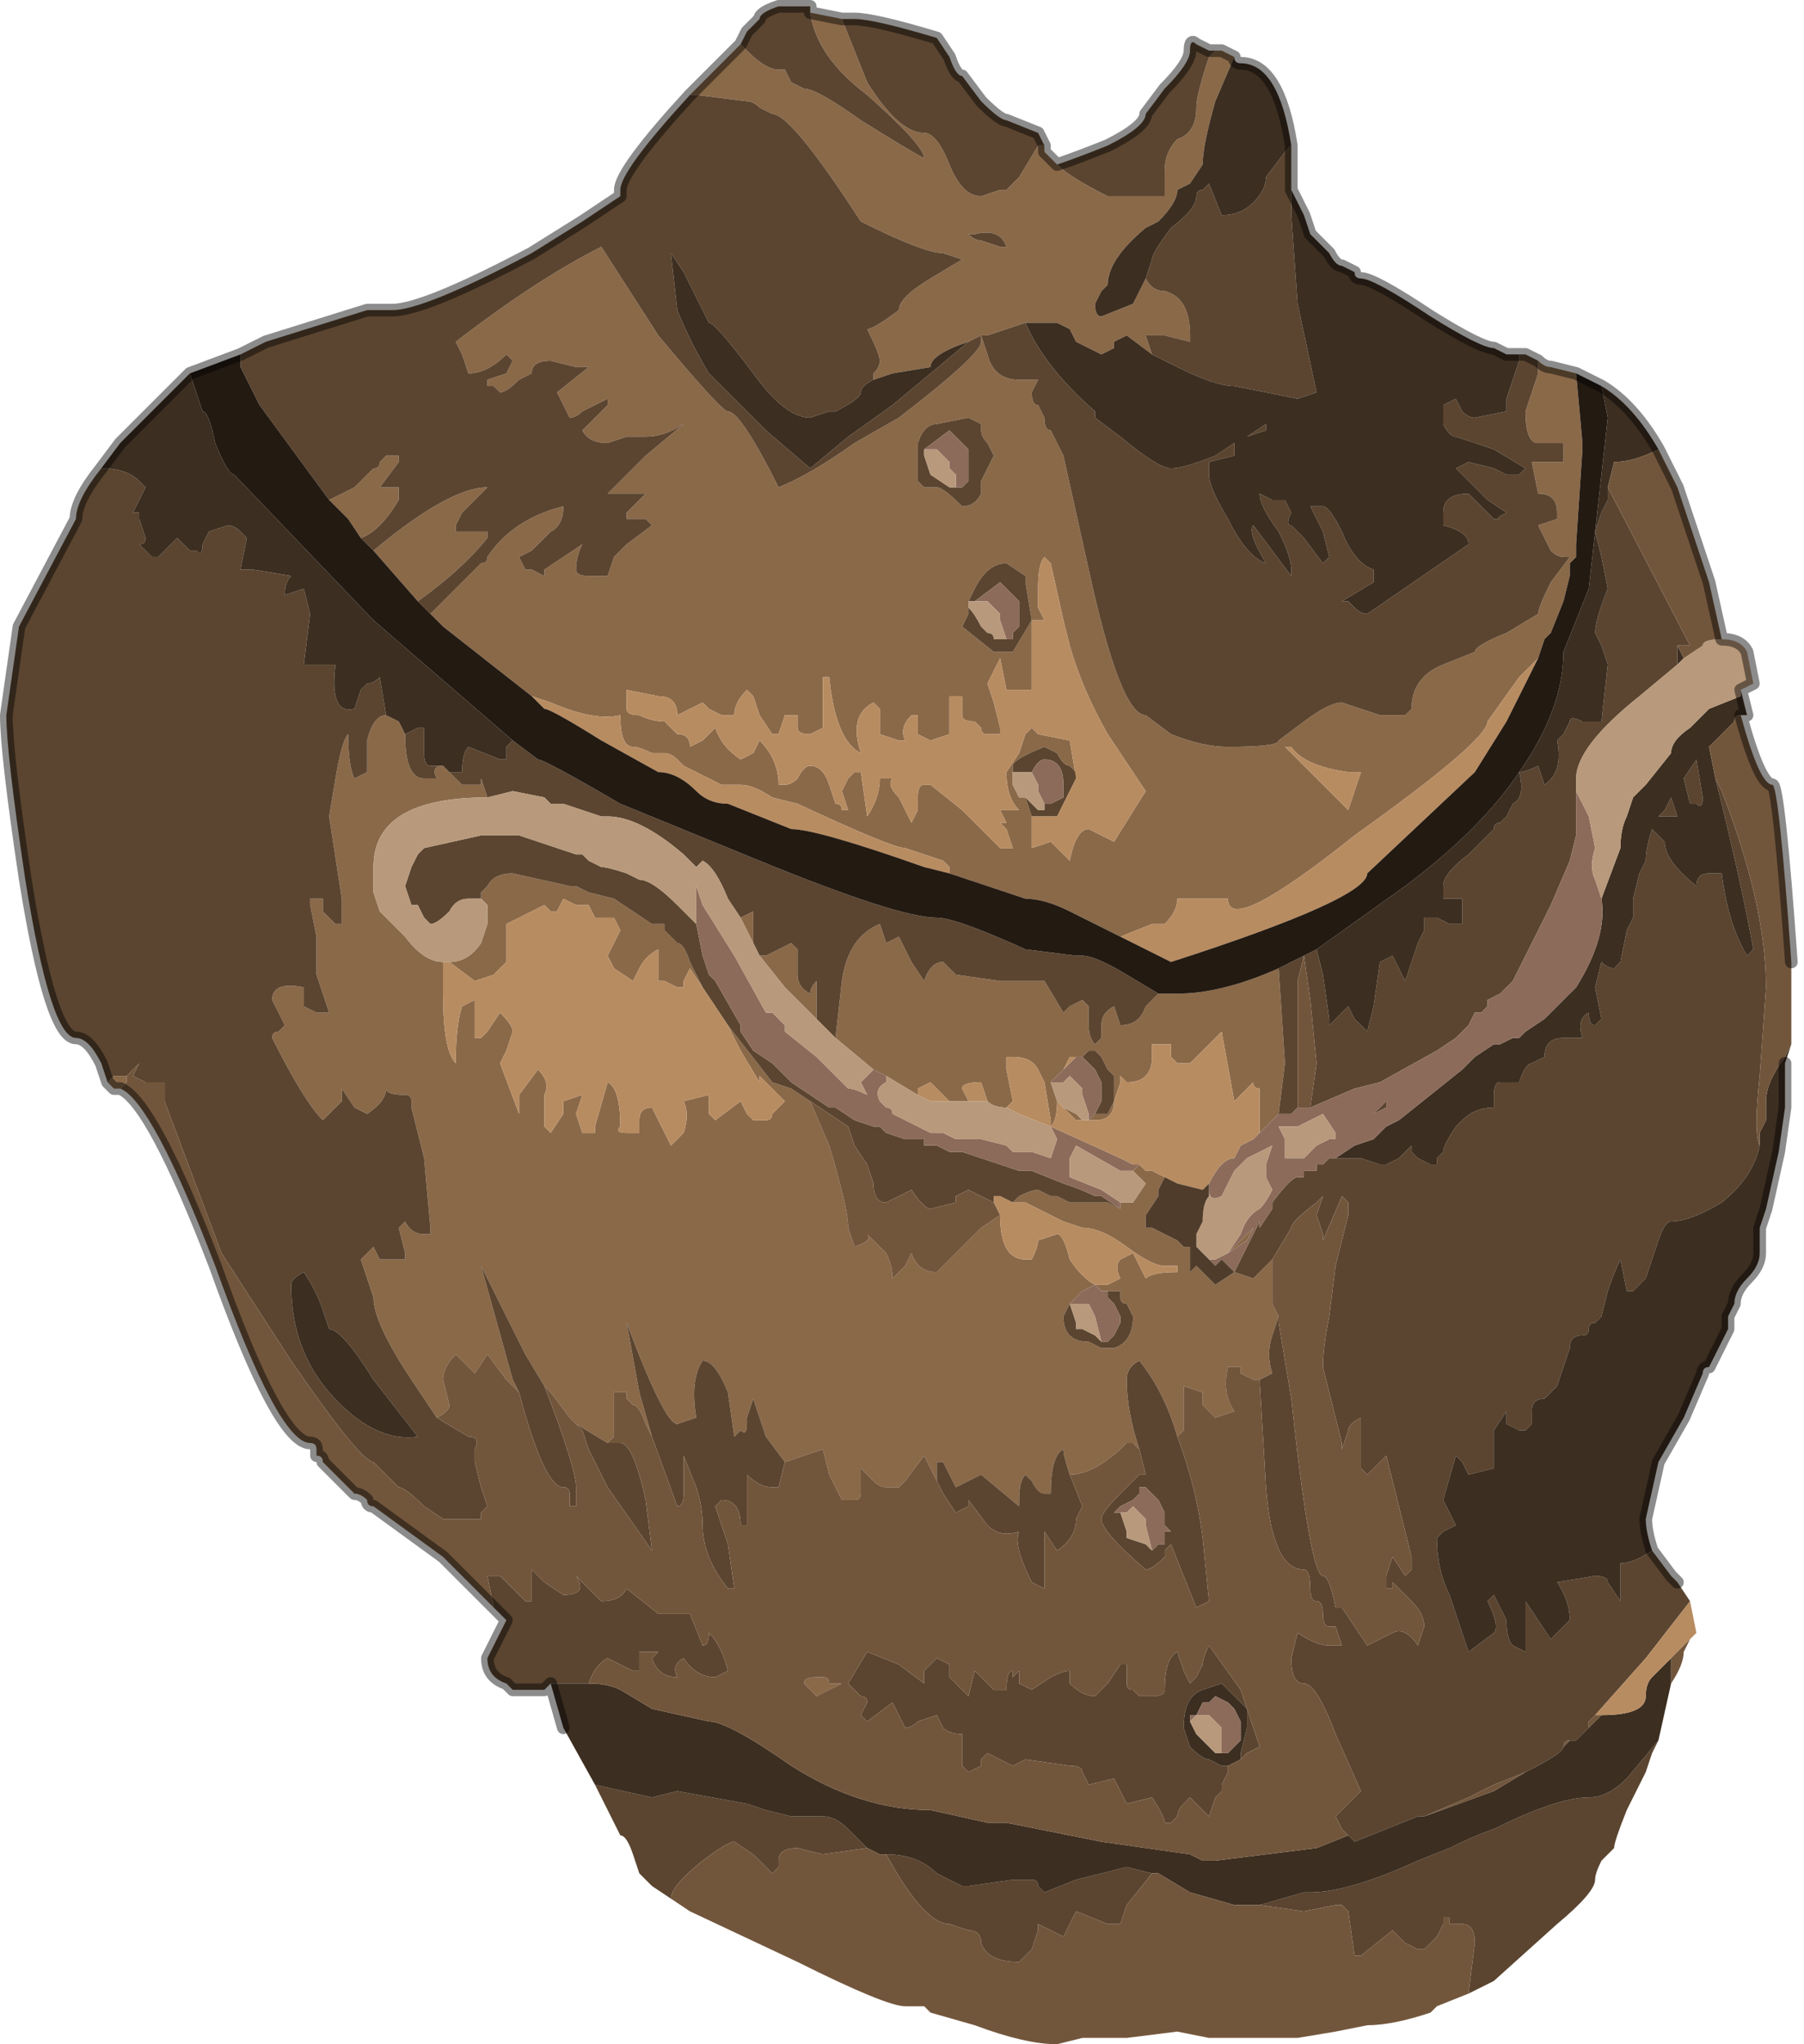 <?xml version="1.0" encoding="UTF-8" standalone="no"?>
<svg xmlns:xlink="http://www.w3.org/1999/xlink" height="16.15px" width="14.25px" xmlns="http://www.w3.org/2000/svg">
  <g transform="matrix(1.0, 0.0, 0.0, 1.0, 7.05, 6.3)">
    <path d="M-0.4 -6.15 L-0.2 -5.65 Q0.05 -5.25 0.25 -5.25 0.35 -5.25 0.45 -5.0 0.55 -4.75 0.7 -4.75 L0.85 -4.8 0.9 -4.8 0.9 -4.8 1.0 -4.9 1.15 -5.15 1.2 -5.15 1.2 -5.1 1.3 -5.0 Q1.4 -4.9 1.7 -4.75 L1.75 -4.75 1.95 -4.75 2.15 -4.75 2.15 -4.95 Q2.15 -5.1 2.25 -5.2 2.4 -5.25 2.4 -5.45 2.4 -5.55 2.5 -5.85 L2.55 -5.9 2.6 -5.9 2.7 -5.85 2.55 -5.5 Q2.45 -5.15 2.45 -5.0 L2.35 -4.85 2.25 -4.8 Q2.25 -4.7 2.1 -4.55 L2.0 -4.5 Q1.7 -4.25 1.7 -4.05 L1.65 -4.0 1.6 -3.9 Q1.6 -3.8 1.65 -3.8 L1.9 -3.9 1.95 -4.0 2.0 -4.1 Q2.05 -4.0 2.15 -4.0 2.35 -3.95 2.35 -3.65 L2.35 -3.6 2.15 -3.65 2.0 -3.65 2.05 -3.5 1.85 -3.65 1.75 -3.6 1.75 -3.55 1.65 -3.5 1.45 -3.6 1.4 -3.7 1.3 -3.75 1.05 -3.75 0.75 -3.65 0.7 -3.65 0.75 -3.5 Q0.8 -3.3 1.0 -3.3 L1.15 -3.3 1.1 -3.2 Q1.1 -3.1 1.15 -3.1 L1.2 -3.0 Q1.2 -2.9 1.25 -2.9 L1.35 -2.7 1.55 -1.8 Q1.8 -0.65 2.0 -0.65 L2.2 -0.5 Q2.45 -0.4 2.65 -0.4 3.05 -0.4 3.05 -0.45 L3.25 -0.6 Q3.45 -0.75 3.55 -0.75 L3.85 -0.65 4.05 -0.65 4.1 -0.7 Q4.1 -0.95 4.35 -1.05 L4.6 -1.15 Q4.6 -1.2 4.85 -1.3 L5.1 -1.45 Q5.1 -1.5 5.2 -1.7 L5.35 -1.9 5.3 -1.9 Q5.25 -1.9 5.2 -1.95 5.15 -2.05 5.1 -2.15 L5.25 -2.2 5.25 -2.25 Q5.25 -2.4 5.1 -2.4 L5.05 -2.65 5.2 -2.65 5.3 -2.65 5.3 -2.8 5.1 -2.8 Q5.0 -2.8 5.0 -3.05 L5.05 -3.2 5.1 -3.35 5.1 -3.45 Q5.15 -3.4 5.2 -3.4 L5.4 -3.35 5.45 -2.8 5.45 -2.75 5.4 -2.0 5.4 -1.9 5.35 -1.85 5.35 -1.75 5.3 -1.55 5.2 -1.3 5.15 -1.25 5.1 -1.1 4.95 -0.95 4.7 -0.6 Q4.7 -0.45 3.65 0.3 2.65 1.1 2.65 0.8 L2.25 0.8 Q2.25 0.9 2.15 1.0 L2.05 1.0 1.8 1.1 1.4 0.9 Q1.2 0.8 1.05 0.8 L0.45 0.6 0.45 0.55 0.4 0.5 0.1 0.4 Q0.0 0.4 -0.75 0.05 L-0.95 0.0 Q-1.1 -0.1 -1.2 -0.1 L-1.35 -0.1 -1.55 -0.2 -1.65 -0.25 -1.7 -0.3 Q-1.75 -0.35 -1.8 -0.35 L-1.9 -0.35 Q-2.0 -0.4 -2.05 -0.4 -2.15 -0.4 -2.15 -0.65 -2.35 -0.6 -2.7 -0.75 L-2.85 -0.8 -3.55 -1.35 -3.65 -1.45 -3.5 -1.6 -3.3 -1.8 -3.25 -1.85 Q-3.2 -1.85 -3.2 -1.9 -3.0 -2.2 -2.6 -2.3 -2.6 -2.15 -2.7 -2.1 L-2.75 -2.05 -2.85 -1.95 -2.95 -1.9 -2.9 -1.8 -2.85 -1.8 -2.75 -1.75 Q-2.75 -1.75 -2.75 -1.8 L-2.6 -1.9 -2.45 -2.0 Q-2.5 -1.9 -2.5 -1.8 -2.5 -1.75 -2.4 -1.75 L-2.25 -1.75 -2.2 -1.9 -2.1 -2.0 -1.9 -2.15 -1.95 -2.2 -2.0 -2.2 -2.1 -2.2 -2.1 -2.25 -1.95 -2.4 -2.25 -2.4 -1.95 -2.7 -1.65 -2.95 -1.65 -2.95 Q-1.8 -2.85 -1.95 -2.85 L-2.1 -2.85 -2.25 -2.8 Q-2.4 -2.8 -2.45 -2.9 L-2.25 -3.1 -2.25 -3.15 -2.45 -3.05 Q-2.5 -3.0 -2.55 -3.0 L-2.6 -3.1 -2.65 -3.2 -2.4 -3.4 -2.45 -3.4 -2.5 -3.4 -2.7 -3.45 Q-2.85 -3.45 -2.85 -3.35 L-2.95 -3.3 Q-3.05 -3.2 -3.1 -3.2 L-3.15 -3.25 -3.2 -3.25 -3.2 -3.3 -3.05 -3.35 -3.0 -3.45 -3.05 -3.5 Q-3.2 -3.35 -3.35 -3.35 L-3.4 -3.5 -3.45 -3.6 Q-2.8 -4.1 -2.3 -4.35 L-1.85 -3.65 Q-1.35 -3.05 -1.3 -3.05 -1.2 -3.05 -0.9 -2.45 -0.65 -2.55 -0.3 -2.8 L0.05 -3.0 Q0.7 -3.5 0.7 -3.6 L0.7 -3.65 0.6 -3.6 Q0.3 -3.5 0.3 -3.4 L0.0 -3.35 -0.15 -3.3 -0.15 -3.35 Q-0.1 -3.4 -0.1 -3.45 -0.1 -3.5 -0.2 -3.7 -0.15 -3.7 0.05 -3.85 0.05 -3.95 0.3 -4.1 L0.55 -4.25 0.4 -4.3 Q0.25 -4.3 -0.25 -4.55 -0.8 -5.4 -0.95 -5.4 L-1.05 -5.45 Q-1.1 -5.5 -1.15 -5.5 L-1.55 -5.55 -1.6 -5.55 -1.2 -5.95 -1.15 -5.9 Q-1.0 -5.75 -0.9 -5.75 L-0.85 -5.75 -0.8 -5.65 -0.7 -5.6 Q-0.6 -5.6 -0.25 -5.35 0.15 -5.1 0.25 -5.05 0.25 -5.15 -0.2 -5.55 -0.6 -5.85 -0.65 -6.2 L-0.4 -6.15 M-6.1 2.3 L-6.15 2.3 -6.2 2.25 -6.15 2.2 -6.05 2.2 -6.05 2.25 -6.1 2.3 M0.65 -4.45 L0.6 -4.45 Q0.65 -4.4 0.7 -4.4 L0.85 -4.35 Q0.9 -4.35 0.9 -4.35 0.85 -4.5 0.65 -4.45 M0.2 -2.55 L0.2 -2.5 0.25 -2.45 0.25 -2.45 0.3 -2.45 Q0.3 -2.45 0.35 -2.45 0.4 -2.45 0.55 -2.3 0.65 -2.3 0.7 -2.4 L0.7 -2.5 0.8 -2.7 0.75 -2.8 Q0.7 -2.85 0.7 -2.9 L0.7 -2.95 0.6 -3.0 0.35 -2.95 Q0.25 -2.95 0.2 -2.8 0.2 -2.7 0.2 -2.55 L0.2 -2.55 M1.3 0.15 L1.25 0.15 1.1 0.15 1.1 0.4 1.25 0.35 1.4 0.5 Q1.45 0.25 1.55 0.25 L1.75 0.35 2.0 -0.05 1.7 -0.5 Q1.5 -0.85 1.4 -1.2 L1.35 -1.4 1.25 -1.85 1.2 -1.9 Q1.15 -1.85 1.15 -1.65 L1.15 -1.5 1.2 -1.4 1.1 -1.4 1.1 -0.85 1.1 -0.85 1.0 -0.85 0.9 -0.85 0.85 -1.1 0.75 -0.9 0.8 -0.75 0.85 -0.55 0.85 -0.5 0.8 -0.5 0.75 -0.5 Q0.7 -0.5 0.7 -0.55 L0.65 -0.6 Q0.55 -0.6 0.55 -0.65 L0.55 -0.8 0.45 -0.8 0.45 -0.5 0.3 -0.45 0.2 -0.5 0.2 -0.65 0.15 -0.65 Q0.05 -0.55 0.1 -0.45 L0.05 -0.45 -0.1 -0.5 -0.1 -0.7 -0.15 -0.75 Q-0.35 -0.65 -0.25 -0.35 -0.45 -0.45 -0.5 -0.95 L-0.55 -0.95 -0.55 -0.55 -0.65 -0.5 Q-0.75 -0.5 -0.75 -0.55 L-0.75 -0.65 -0.85 -0.65 -0.9 -0.5 -0.95 -0.5 -1.05 -0.65 -1.1 -0.8 -1.15 -0.85 Q-1.25 -0.75 -1.25 -0.65 L-1.35 -0.65 -1.45 -0.7 -1.5 -0.75 -1.6 -0.7 -1.7 -0.65 Q-1.7 -0.8 -1.85 -0.8 L-2.1 -0.85 -2.1 -0.7 Q-2.1 -0.65 -2.0 -0.65 -1.9 -0.6 -1.8 -0.6 L-1.75 -0.55 -1.7 -0.5 Q-1.6 -0.5 -1.6 -0.4 L-1.5 -0.45 -1.4 -0.55 Q-1.35 -0.4 -1.2 -0.3 L-1.1 -0.35 -1.05 -0.45 Q-0.9 -0.3 -0.9 -0.1 -0.95 -0.1 -0.85 -0.1 -0.8 -0.1 -0.75 -0.15 -0.7 -0.25 -0.65 -0.25 -0.55 -0.25 -0.5 -0.1 L-0.45 0.05 Q-0.4 0.05 -0.4 0.1 L-0.35 0.1 -0.4 -0.05 -0.35 -0.15 -0.3 -0.2 -0.25 -0.2 -0.2 0.15 Q-0.1 0.0 -0.1 -0.15 L0.0 -0.15 Q-0.05 -0.1 0.05 0.0 L0.15 0.2 0.2 0.1 0.2 0.0 Q0.2 -0.1 0.25 -0.1 L0.3 -0.1 0.55 0.1 0.85 0.4 0.95 0.4 0.9 0.25 0.85 0.2 Q0.9 0.2 0.9 0.2 L0.85 0.1 0.95 0.1 1.0 0.1 Q0.9 0.0 0.9 -0.2 L1.0 -0.35 1.05 -0.5 1.1 -0.55 1.15 -0.5 1.4 -0.45 1.45 -0.15 1.45 -0.2 1.4 -0.25 Q1.35 -0.25 1.3 -0.35 L1.2 -0.4 1.2 -0.4 Q0.95 -0.3 0.95 -0.25 L0.95 -0.2 0.95 -0.2 0.95 -0.1 1.0 0.0 1.05 0.0 1.05 0.0 1.1 0.15 1.25 0.15 1.3 0.15 M1.05 -1.7 L1.05 -1.75 0.9 -1.85 Q0.75 -1.85 0.65 -1.65 L0.6 -1.55 0.6 -1.45 0.55 -1.35 0.8 -1.15 0.85 -1.15 0.95 -1.15 1.1 -1.4 1.05 -1.7 M3.35 -0.15 L3.6 0.1 3.7 -0.2 3.6 -0.2 Q3.25 -0.25 3.15 -0.4 L3.1 -0.4 3.35 -0.15 M-3.75 -1.55 L-4.1 -1.95 Q-3.5 -2.45 -3.2 -2.45 L-3.25 -2.4 -3.35 -2.3 -3.4 -2.25 -3.45 -2.15 -3.45 -2.1 -3.4 -2.1 -3.2 -2.1 -3.2 -2.05 Q-3.4 -1.8 -3.75 -1.55 M-4.2 -2.05 L-4.3 -2.2 -4.45 -2.35 -4.25 -2.45 -4.15 -2.55 -4.1 -2.6 Q-4.05 -2.6 -4.05 -2.65 L-4.0 -2.7 -3.9 -2.7 -3.9 -2.65 -4.05 -2.45 -4.0 -2.45 -3.9 -2.45 -3.9 -2.35 Q-4.05 -2.1 -4.2 -2.05 M-3.6 4.9 L-3.8 4.6 Q-4.1 4.15 -4.1 3.95 L-4.15 3.8 -4.2 3.65 -4.15 3.6 -4.1 3.55 -4.05 3.65 -3.95 3.65 -3.85 3.65 -3.85 3.6 -3.9 3.4 -3.85 3.35 Q-3.8 3.45 -3.7 3.45 L-3.65 3.45 -3.65 3.4 -3.7 2.85 -3.8 2.45 -3.8 2.4 Q-3.8 2.35 -3.85 2.35 -4.0 2.35 -4.0 2.3 -4.0 2.4 -4.15 2.5 L-4.25 2.45 -4.35 2.3 -4.35 2.4 -4.5 2.55 Q-4.65 2.4 -4.9 1.9 -4.9 1.85 -4.85 1.85 L-4.8 1.8 -4.9 1.6 Q-4.9 1.45 -4.65 1.5 L-4.65 1.65 -4.55 1.7 -4.45 1.7 -4.55 1.4 Q-4.55 1.25 -4.55 1.1 L-4.6 0.85 -4.6 0.8 -4.55 0.8 -4.5 0.8 -4.5 0.9 -4.4 1.0 -4.35 1.0 -4.35 0.95 Q-4.35 0.95 -4.35 0.8 L-4.45 0.15 -4.4 -0.15 Q-4.35 -0.45 -4.3 -0.5 -4.3 -0.25 -4.25 -0.15 L-4.15 -0.2 -4.15 -0.45 Q-4.1 -0.65 -4.0 -0.65 L-4.0 -0.65 -3.9 -0.6 -3.85 -0.5 Q-3.85 -0.15 -3.7 -0.15 L-3.6 -0.15 Q-3.65 -0.25 -3.55 -0.25 L-3.55 -0.25 -3.5 -0.2 -3.45 -0.15 -3.4 -0.1 -3.25 -0.1 -3.25 -0.15 -3.2 0.0 Q-4.1 0.0 -4.1 0.55 L-4.1 0.75 -4.05 0.9 -3.85 1.1 Q-3.7 1.3 -3.55 1.3 L-3.55 1.55 Q-3.55 2.0 -3.45 2.1 -3.45 1.8 -3.4 1.65 L-3.3 1.6 -3.3 1.7 -3.3 1.9 -3.25 1.9 -3.2 1.85 -3.1 1.7 Q-3.0 1.8 -3.0 1.85 L-3.05 2.0 -3.1 2.1 -2.95 2.5 -2.95 2.35 -2.8 2.15 Q-2.7 2.25 -2.75 2.35 L-2.75 2.6 -2.7 2.65 -2.6 2.5 -2.6 2.4 -2.45 2.35 -2.5 2.5 -2.45 2.65 -2.35 2.65 -2.35 2.6 -2.25 2.25 Q-2.15 2.3 -2.15 2.6 -2.2 2.65 -2.1 2.65 L-2.0 2.65 -2.0 2.55 Q-2.0 2.45 -1.9 2.45 L-1.75 2.75 -1.65 2.65 Q-1.6 2.5 -1.65 2.4 L-1.45 2.35 -1.45 2.5 -1.4 2.55 -1.2 2.4 -1.15 2.5 -1.1 2.55 -1.0 2.55 Q-0.95 2.55 -0.95 2.5 L-0.85 2.4 -1.05 2.2 -1.05 2.25 -1.2 2.0 -1.3 1.8 -0.95 2.25 -0.8 2.3 -0.65 2.4 -0.5 2.75 Q-0.35 3.25 -0.35 3.4 L-0.3 3.55 Q-0.15 3.5 -0.2 3.45 L-0.05 3.6 Q0.0 3.7 0.0 3.8 L0.1 3.7 0.15 3.6 Q0.2 3.75 0.35 3.75 L0.7 3.4 0.85 3.3 Q0.85 3.65 1.05 3.65 L1.1 3.65 Q1.15 3.55 1.15 3.5 L1.3 3.45 Q1.35 3.45 1.4 3.65 1.5 3.8 1.6 3.85 L1.7 3.85 1.8 3.8 Q1.75 3.7 1.8 3.65 1.8 3.65 1.9 3.6 L2.0 3.8 Q2.05 3.75 2.25 3.75 L2.25 3.7 2.15 3.7 Q2.05 3.7 1.85 3.55 1.65 3.4 1.5 3.4 L1.35 3.35 Q1.15 3.25 1.05 3.2 L0.95 3.2 1.0 3.15 Q1.1 3.1 1.15 3.1 L1.25 3.15 1.3 3.15 1.4 3.2 1.7 3.2 1.8 3.25 1.8 3.2 1.9 3.2 2.0 3.05 1.9 2.95 Q1.9 2.95 1.95 2.9 L2.0 2.95 2.05 2.95 2.15 3.0 2.1 3.1 2.1 3.15 2.0 3.3 2.0 3.4 2.05 3.4 2.25 3.5 2.3 3.55 2.35 3.55 2.35 3.6 2.35 3.75 2.4 3.7 2.45 3.75 2.5 3.8 2.55 3.85 2.7 3.75 2.85 3.8 3.0 3.65 3.0 3.9 3.0 4.0 3.05 4.1 3.0 4.25 Q2.95 4.4 3.0 4.55 L2.9 4.6 2.85 4.6 2.75 4.55 2.75 4.5 2.65 4.5 Q2.6 4.7 2.7 4.85 L2.55 4.9 2.45 4.8 2.45 4.7 2.3 4.65 2.3 5.0 2.25 5.05 Q2.15 4.7 1.95 4.45 1.85 4.5 1.85 4.6 1.85 4.85 1.95 5.15 L1.9 5.1 1.85 5.1 Q1.6 5.35 1.4 5.35 1.35 5.2 1.35 5.15 1.25 5.2 1.25 5.5 L1.2 5.5 Q1.15 5.5 1.1 5.4 L1.05 5.35 Q1.0 5.4 1.0 5.55 L1.0 5.6 0.7 5.35 0.6 5.4 0.5 5.45 0.4 5.25 0.35 5.25 0.35 5.4 0.25 5.2 0.1 5.4 0.05 5.45 -0.05 5.45 Q-0.1 5.45 -0.15 5.4 L-0.25 5.3 -0.25 5.5 Q-0.25 5.55 -0.3 5.55 L-0.4 5.55 -0.5 5.35 -0.55 5.15 -0.7 5.2 -0.85 5.25 -1.0 5.05 -1.1 4.75 -1.15 4.9 -1.15 4.95 Q-1.15 5.05 -1.2 5.0 L-1.25 5.05 -1.3 4.7 Q-1.4 4.45 -1.5 4.45 -1.6 4.6 -1.55 4.9 L-1.7 4.95 Q-1.8 4.95 -2.1 4.15 L-2.0 4.7 -1.9 5.05 -1.95 4.95 Q-2.0 4.8 -2.05 4.8 L-2.1 4.75 -2.1 4.7 -2.2 4.7 -2.2 5.05 -2.25 5.1 -2.5 4.95 -2.45 5.0 -2.55 4.9 -2.7 4.7 -2.75 4.65 -2.75 4.65 -2.9 4.4 -3.25 3.7 -3.0 4.6 -2.95 4.7 -3.05 4.6 -3.2 4.4 -3.3 4.55 -3.45 4.4 Q-3.55 4.5 -3.55 4.6 L-3.5 4.8 Q-3.5 4.85 -3.6 4.9 M1.65 3.9 L1.6 3.85 1.5 3.9 1.45 3.95 1.4 4.0 1.35 4.0 1.4 4.0 1.35 4.1 Q1.35 4.3 1.55 4.3 L1.65 4.35 1.75 4.35 Q1.9 4.3 1.9 4.1 L1.85 4.0 Q1.8 4.0 1.8 3.95 L1.8 3.9 1.7 3.9 1.65 3.9 M-2.75 0.0 L-2.75 0.0 -2.7 0.05 -2.7 0.05 -2.75 0.0 M-1.2 0.95 L-1.1 0.9 -1.1 1.15 -1.1 1.15 -1.2 0.95 M-1.05 1.25 L-1.0 1.25 -0.9 1.2 -0.8 1.15 -0.75 1.2 -0.75 1.4 Q-0.75 1.5 -0.65 1.55 -0.65 1.5 -0.6 1.45 L-0.6 1.75 -0.85 1.5 -1.05 1.25 M-0.45 1.9 L-0.4 1.45 Q-0.35 1.1 -0.1 1.0 L-0.05 1.15 0.05 1.1 0.1 1.2 0.15 1.3 0.25 1.45 Q0.3 1.3 0.4 1.3 L0.45 1.35 0.5 1.4 0.85 1.45 1.2 1.45 1.35 1.7 1.4 1.65 1.5 1.6 1.55 1.65 1.55 1.8 Q1.55 1.9 1.6 1.95 L1.65 1.9 1.65 1.8 Q1.65 1.7 1.75 1.65 L1.8 1.8 Q1.95 1.8 2.0 1.65 L2.1 1.55 2.25 1.55 Q2.6 1.55 3.05 1.35 L3.1 2.1 3.05 2.5 2.95 2.6 2.9 2.65 2.9 2.3 Q2.85 2.3 2.85 2.25 L2.7 2.4 2.6 1.85 2.4 2.05 2.35 2.1 2.25 2.1 2.2 2.05 2.2 1.95 Q2.25 1.95 2.15 1.95 L2.05 1.95 2.05 2.05 Q2.05 2.25 1.85 2.25 L1.8 2.2 1.8 2.25 1.75 2.4 Q1.75 2.55 1.6 2.55 L1.45 2.55 1.3 2.4 Q1.3 2.55 1.25 2.6 L1.25 2.55 1.2 2.25 1.15 2.15 Q1.1 2.05 0.95 2.05 L0.9 2.05 0.9 2.15 0.95 2.4 0.9 2.45 Q0.8 2.45 0.75 2.4 L0.7 2.25 Q0.55 2.25 0.55 2.3 L0.6 2.4 0.55 2.4 0.45 2.4 0.4 2.35 0.3 2.25 0.2 2.3 0.2 2.35 -0.05 2.2 -0.15 2.15 -0.45 1.9 M-3.25 0.8 L-3.25 0.75 -3.2 0.7 Q-3.15 0.6 -3.0 0.6 L-2.55 0.7 -2.5 0.7 -2.4 0.75 -2.4 0.75 -2.2 0.8 -1.9 1.0 -1.8 1.0 -1.8 1.05 -1.7 1.15 Q-1.65 1.15 -1.6 1.3 L-1.55 1.4 -1.5 1.5 -1.6 1.35 -1.65 1.45 -1.65 1.5 -1.7 1.5 -1.8 1.45 -1.85 1.45 -1.85 1.25 -1.85 1.2 Q-1.95 1.25 -2.0 1.35 L-2.05 1.45 -2.2 1.35 -2.25 1.25 -2.2 1.15 -2.15 1.05 -2.2 0.95 -2.35 0.95 -2.4 0.85 -2.4 0.85 -2.45 0.85 -2.5 0.85 -2.6 0.8 -2.65 0.9 -2.7 0.9 -2.75 0.85 -3.05 1.0 -3.05 1.3 -3.15 1.4 -3.3 1.45 -3.5 1.3 -3.5 1.3 Q-3.35 1.3 -3.25 1.15 L-3.2 1.0 -3.2 0.85 -3.25 0.8 M-5.95 2.1 L-5.95 2.1 M-1.85 6.0 L-1.9 5.95 -1.85 6.0 -1.85 6.0 M-1.9 5.95 L-1.9 5.95 -1.9 5.95 M-0.35 7.0 L-0.4 7.0 -0.5 7.05 -0.6 7.1 -0.7 7.0 -0.7 7.0 Q-0.7 6.95 -0.6 6.95 L-0.55 6.95 Q-0.5 6.95 -0.5 7.0 L-0.45 7.0 -0.4 7.0 -0.4 7.0 -0.35 7.0 M1.6 2.5 L1.7 2.5 1.75 2.4 1.75 2.2 1.7 2.15 1.65 2.05 1.6 2.0 1.55 2.0 1.5 2.05 1.45 2.05 1.4 2.05 1.35 2.15 1.3 2.2 1.25 2.25 1.3 2.4 1.35 2.45 1.45 2.5 1.5 2.55 1.55 2.55 1.6 2.5 M2.55 3.7 L2.6 3.65 Q2.6 3.65 2.55 3.7 M2.9 3.4 L2.85 3.4 2.8 3.5 2.65 3.6 2.75 3.5 2.85 3.4 2.9 3.4" fill="#8a6949" fill-rule="evenodd" stroke="none"/>
    <path d="M-0.4 -6.15 L-0.3 -6.15 Q-0.15 -6.15 0.35 -6.0 L0.45 -5.85 Q0.5 -5.7 0.55 -5.7 L0.7 -5.5 Q0.85 -5.35 0.9 -5.35 L1.15 -5.25 1.2 -5.15 1.15 -5.15 1.0 -4.9 0.9 -4.8 0.9 -4.8 0.85 -4.8 0.7 -4.75 Q0.55 -4.75 0.45 -5.0 0.35 -5.25 0.25 -5.25 0.05 -5.25 -0.2 -5.65 L-0.4 -6.15 M1.3 -5.0 Q1.45 -5.05 1.7 -5.15 2.0 -5.3 2.0 -5.4 L2.15 -5.6 Q2.35 -5.8 2.35 -5.9 2.35 -6.0 2.4 -5.95 L2.5 -5.9 2.55 -5.9 2.5 -5.85 Q2.4 -5.55 2.4 -5.45 2.4 -5.25 2.25 -5.2 2.15 -5.1 2.15 -4.95 L2.15 -4.75 1.95 -4.75 1.75 -4.75 1.7 -4.75 Q1.4 -4.9 1.3 -5.0 M3.15 -5.15 L3.15 -4.8 3.15 -4.6 3.2 -3.9 3.35 -3.2 3.2 -3.15 2.7 -3.25 Q2.55 -3.25 2.25 -3.4 L2.05 -3.5 2.0 -3.65 2.15 -3.65 2.35 -3.6 2.35 -3.65 Q2.35 -3.95 2.15 -4.0 2.05 -4.0 2.0 -4.1 L2.05 -4.25 Q2.05 -4.3 2.2 -4.5 2.4 -4.65 2.4 -4.75 2.4 -4.8 2.45 -4.8 L2.5 -4.85 2.6 -4.6 Q2.75 -4.6 2.85 -4.7 2.95 -4.8 2.95 -4.9 L3.1 -5.1 3.15 -5.15 M4.95 -3.5 L5.0 -3.5 5.1 -3.45 5.1 -3.45 5.1 -3.35 5.05 -3.2 5.0 -3.05 Q5.0 -2.8 5.1 -2.8 L5.3 -2.8 5.3 -2.65 5.2 -2.65 5.05 -2.65 5.1 -2.4 Q5.25 -2.4 5.25 -2.25 L5.25 -2.2 5.1 -2.15 Q5.15 -2.05 5.2 -1.95 5.25 -1.9 5.3 -1.9 L5.35 -1.9 5.2 -1.7 Q5.1 -1.5 5.1 -1.45 L4.85 -1.3 Q4.6 -1.2 4.6 -1.15 L4.35 -1.05 Q4.1 -0.95 4.1 -0.7 L4.05 -0.65 3.85 -0.65 3.55 -0.75 Q3.45 -0.75 3.25 -0.6 L3.05 -0.45 Q3.05 -0.4 2.65 -0.4 2.45 -0.4 2.2 -0.5 L2.0 -0.65 Q1.8 -0.65 1.55 -1.8 L1.35 -2.7 1.25 -2.9 Q1.2 -2.9 1.2 -3.0 L1.15 -3.1 Q1.1 -3.1 1.1 -3.2 L1.15 -3.3 1.0 -3.3 Q0.8 -3.3 0.75 -3.5 L0.7 -3.65 0.75 -3.65 1.05 -3.75 Q1.2 -3.4 1.6 -3.05 L1.6 -3.0 1.8 -2.85 Q2.1 -2.6 2.2 -2.6 2.3 -2.6 2.55 -2.7 L2.7 -2.8 2.7 -2.7 2.5 -2.65 Q2.5 -2.65 2.5 -2.55 2.5 -2.45 2.65 -2.2 2.8 -1.9 2.95 -1.85 2.8 -2.1 2.85 -2.15 L3.0 -1.95 3.15 -1.75 3.15 -1.7 3.15 -1.8 Q3.15 -1.9 3.05 -2.1 2.9 -2.3 2.9 -2.4 L3.0 -2.35 3.1 -2.35 3.15 -2.25 Q3.1 -2.15 3.15 -2.15 L3.25 -2.05 3.4 -1.85 3.45 -1.9 3.4 -2.1 3.3 -2.3 3.4 -2.3 Q3.45 -2.3 3.55 -2.1 3.65 -1.85 3.8 -1.8 L3.8 -1.7 3.55 -1.55 3.5 -1.55 3.6 -1.55 3.65 -1.5 Q3.7 -1.45 3.75 -1.45 L4.55 -2.0 Q4.55 -2.1 4.35 -2.15 L4.35 -2.25 Q4.35 -2.4 4.55 -2.4 L4.65 -2.3 4.75 -2.2 4.8 -2.2 Q4.75 -2.2 4.85 -2.25 L4.7 -2.35 4.6 -2.45 Q4.5 -2.55 4.45 -2.6 L4.55 -2.65 4.75 -2.6 4.85 -2.55 4.95 -2.55 5.0 -2.6 4.75 -2.75 4.45 -2.85 Q4.4 -2.85 4.35 -2.95 L4.35 -3.1 4.45 -3.15 4.5 -3.05 Q4.55 -3.0 4.6 -3.0 L4.85 -3.05 4.85 -3.15 4.9 -3.3 4.95 -3.45 4.95 -3.5 M6.0 5.95 L6.15 6.15 6.2 6.2 6.3 6.35 5.95 6.8 5.55 7.25 5.5 7.3 5.5 7.35 5.4 7.45 5.35 7.45 Q5.3 7.45 5.3 7.5 5.3 7.55 5.0 7.7 L4.75 7.8 4.55 7.9 4.2 8.05 4.15 8.05 3.65 8.25 3.6 8.2 3.55 8.15 3.5 8.05 3.6 7.95 3.7 7.85 3.5 7.4 Q3.35 7.0 3.25 7.0 3.15 7.0 3.15 6.8 L3.2 6.6 Q3.35 6.7 3.45 6.7 L3.55 6.7 3.5 6.55 3.45 6.55 Q3.4 6.55 3.4 6.45 3.4 6.35 3.35 6.35 3.3 6.35 3.3 6.25 3.3 6.1 3.25 6.1 3.0 6.1 2.95 5.45 L2.9 4.6 3.0 4.55 Q2.95 4.4 3.0 4.25 L3.05 4.1 3.05 4.15 3.15 4.75 Q3.3 6.15 3.4 6.15 3.45 6.15 3.5 6.4 L3.55 6.4 3.75 6.7 3.95 6.6 Q4.05 6.55 4.15 6.7 L4.2 6.55 Q4.2 6.45 4.1 6.35 L3.95 6.2 3.95 6.25 3.9 6.25 3.9 6.15 3.95 6.0 4.05 6.15 4.1 6.1 4.1 6.0 4.0 5.6 3.9 5.2 3.75 5.35 3.7 5.3 3.7 5.0 3.7 4.9 Q3.6 4.95 3.6 5.0 L3.55 5.15 3.55 5.1 3.4 4.5 Q3.4 4.35 3.45 4.1 L3.5 3.7 3.55 3.5 3.6 3.3 3.6 3.2 3.55 3.15 3.4 3.5 3.4 3.45 3.35 3.3 3.4 3.15 3.35 3.2 Q3.15 3.35 3.15 3.4 L3.0 3.65 2.85 3.8 2.7 3.75 2.9 3.35 2.9 3.4 3.0 3.25 3.0 3.2 Q3.15 3.0 3.2 3.0 L3.25 3.0 3.25 2.95 3.3 2.95 3.35 2.95 3.35 2.9 3.4 2.9 3.45 2.85 3.5 2.85 3.7 2.85 3.85 2.9 3.9 2.9 4.0 2.85 4.1 2.75 4.1 2.8 4.15 2.85 4.25 2.9 4.3 2.9 4.3 2.85 4.35 2.8 Q4.35 2.75 4.45 2.6 L4.5 2.55 Q4.6 2.45 4.75 2.45 L4.75 2.35 Q4.75 2.25 4.8 2.25 L4.9 2.25 4.95 2.25 Q5.0 2.1 5.05 2.1 L5.15 2.05 Q5.15 1.9 5.3 1.9 L5.45 1.9 Q5.4 1.75 5.5 1.7 5.5 1.8 5.55 1.8 L5.6 1.75 5.55 1.5 5.6 1.3 Q5.65 1.35 5.7 1.35 L5.75 1.3 5.8 1.05 5.85 0.95 5.85 0.8 5.9 0.6 5.95 0.5 Q5.95 0.4 6.0 0.25 L6.1 0.35 Q6.1 0.5 6.35 0.7 6.35 0.6 6.45 0.6 L6.55 0.6 Q6.6 1.0 6.75 1.25 L6.8 1.2 Q6.7 0.65 6.5 -0.15 L6.55 -0.05 Q6.9 0.85 6.9 1.5 L6.85 2.2 Q6.8 2.65 6.85 2.75 6.8 3.0 6.55 3.2 6.3 3.35 6.15 3.35 6.1 3.35 6.05 3.5 L6.0 3.65 5.95 3.8 5.85 3.9 5.8 3.9 5.75 3.65 Q5.7 3.75 5.65 3.9 L5.6 4.1 5.55 4.15 Q5.5 4.15 5.5 4.2 5.5 4.25 5.45 4.25 5.35 4.25 5.35 4.35 L5.3 4.5 5.25 4.65 5.15 4.75 Q5.05 4.75 5.05 4.85 L5.05 4.95 5.0 5.0 4.95 5.0 4.85 4.95 4.85 4.85 4.75 5.0 4.75 5.3 4.55 5.35 4.5 5.25 4.45 5.2 4.35 5.55 4.4 5.65 4.45 5.75 4.35 5.8 4.3 5.85 Q4.3 6.1 4.4 6.3 L4.55 6.75 4.75 6.6 Q4.8 6.55 4.7 6.35 L4.75 6.3 4.85 6.5 Q4.85 6.65 4.9 6.7 L5.0 6.75 5.0 6.35 5.2 6.65 5.35 6.5 Q5.35 6.35 5.25 6.2 L5.55 6.15 Q5.65 6.15 5.65 6.2 L5.75 6.35 5.75 6.05 Q5.85 6.05 6.0 5.95 M6.05 7.45 L6.0 7.55 5.95 7.7 5.9 7.8 5.8 8.0 Q5.7 8.25 5.7 8.3 L5.6 8.4 Q5.55 8.5 5.55 8.55 5.55 8.65 5.25 8.9 L4.75 9.35 4.55 9.45 4.6 9.05 Q4.6 8.9 4.5 8.9 L4.4 8.9 4.4 8.85 4.35 8.85 4.35 8.9 4.3 9.0 4.2 9.1 4.15 9.1 4.05 9.05 4.0 9.0 3.95 8.95 3.7 9.15 3.65 9.15 3.6 8.8 3.55 8.75 Q3.5 8.75 3.5 8.75 L3.25 8.8 2.9 8.75 3.25 8.65 3.3 8.65 Q3.6 8.65 4.15 8.4 L4.4 8.3 Q4.6 8.2 4.75 8.15 5.25 7.9 5.5 7.9 5.65 7.9 5.8 7.75 L6.05 7.45 M-1.75 8.7 L-1.9 8.6 -2.0 8.5 -2.05 8.35 Q-2.1 8.2 -2.15 8.2 L-2.35 7.8 -1.9 7.9 -1.7 7.85 -1.15 7.95 Q-1.15 7.95 -1.0 8.0 L-0.8 8.05 -0.55 8.05 Q-0.45 8.05 -0.35 8.15 L-0.25 8.25 -0.2 8.3 -0.55 8.35 -0.75 8.3 Q-0.9 8.3 -0.9 8.4 L-0.9 8.45 -0.95 8.5 -1.1 8.35 -1.25 8.25 Q-1.3 8.25 -1.5 8.4 -1.75 8.6 -1.75 8.7 M-2.7 7.0 L-2.75 7.05 -2.9 7.05 -3.0 7.05 -3.05 7.0 Q-3.2 6.95 -3.2 6.8 L-3.05 6.5 -3.15 6.4 -3.2 6.15 -3.1 6.15 -3.0 6.25 -2.9 6.35 -2.85 6.35 -2.85 6.1 -2.75 6.2 -2.6 6.3 Q-2.4 6.3 -2.5 6.15 L-2.4 6.25 -2.3 6.35 Q-2.15 6.35 -2.1 6.25 L-1.85 6.45 -1.6 6.45 -1.5 6.7 Q-1.45 6.7 -1.45 6.6 -1.35 6.7 -1.3 6.9 L-1.3 6.9 -1.4 6.95 Q-1.55 6.95 -1.65 6.8 -1.75 6.85 -1.7 6.95 -1.85 6.95 -1.9 6.8 L-1.85 6.75 -1.95 6.75 -2.0 6.75 -2.0 6.8 Q-2.0 6.85 -2.0 6.9 L-2.05 6.9 -2.25 6.8 Q-2.35 6.85 -2.4 7.0 L-2.4 7.0 -2.55 7.0 -2.7 7.0 M-6.2 2.25 L-6.25 2.1 Q-6.35 1.9 -6.45 1.9 -6.65 1.9 -6.85 0.65 -7.0 -0.35 -7.0 -0.65 L-6.9 -1.35 -6.45 -2.2 Q-6.45 -2.35 -6.25 -2.6 L-6.25 -2.6 Q-6.05 -2.6 -5.95 -2.5 L-5.9 -2.45 -5.95 -2.35 -6.0 -2.25 -5.95 -2.25 -5.95 -2.2 -5.9 -2.05 Q-5.9 -2.0 -5.95 -2.0 L-5.9 -1.95 -5.85 -1.9 -5.8 -1.9 -5.65 -2.05 -5.6 -2.0 -5.55 -1.95 -5.5 -1.95 Q-5.45 -1.9 -5.45 -2.0 L-5.4 -2.1 -5.25 -2.15 Q-5.2 -2.15 -5.15 -2.1 L-5.1 -2.05 -5.15 -1.8 -5.05 -1.8 -4.75 -1.75 Q-4.8 -1.7 -4.8 -1.6 L-4.65 -1.65 -4.6 -1.45 -4.65 -1.05 -4.4 -1.05 Q-4.45 -0.65 -4.25 -0.7 L-4.2 -0.85 -4.15 -0.9 Q-4.1 -0.9 -4.05 -0.95 L-4.0 -0.65 -4.0 -0.65 Q-4.1 -0.65 -4.15 -0.45 L-4.15 -0.2 -4.25 -0.15 Q-4.3 -0.25 -4.3 -0.5 -4.35 -0.45 -4.4 -0.15 L-4.45 0.15 -4.35 0.8 Q-4.35 0.95 -4.35 0.95 L-4.35 1.0 -4.4 1.0 -4.5 0.9 -4.5 0.8 -4.55 0.8 -4.6 0.8 -4.6 0.85 -4.55 1.1 Q-4.55 1.25 -4.55 1.4 L-4.45 1.7 -4.55 1.7 -4.65 1.65 -4.65 1.5 Q-4.9 1.45 -4.9 1.6 L-4.8 1.8 -4.85 1.85 Q-4.9 1.85 -4.9 1.9 -4.65 2.4 -4.5 2.55 L-4.35 2.4 -4.35 2.3 -4.25 2.45 -4.15 2.5 Q-4.0 2.4 -4.0 2.3 -4.0 2.35 -3.85 2.35 -3.8 2.35 -3.8 2.4 L-3.8 2.45 -3.7 2.85 -3.65 3.4 -3.65 3.45 -3.7 3.45 Q-3.8 3.45 -3.85 3.35 L-3.9 3.4 -3.85 3.6 -3.85 3.65 -3.95 3.65 -4.05 3.65 -4.1 3.55 -4.15 3.6 -4.2 3.65 -4.15 3.8 -4.1 3.95 Q-4.1 4.15 -3.8 4.6 L-3.6 4.9 -3.35 5.05 Q-3.25 5.05 -3.3 5.15 L-3.3 5.25 -3.25 5.45 -3.2 5.6 -3.25 5.65 -3.25 5.7 -3.55 5.7 -3.7 5.6 Q-3.85 5.45 -3.9 5.45 L-4.1 5.25 Q-4.2 5.25 -4.75 4.45 L-5.3 3.6 -5.75 2.4 -5.75 2.25 -5.9 2.25 -6.0 2.2 -5.95 2.1 -6.05 2.2 -6.15 2.2 -6.2 2.25 M-5.15 -3.5 L-4.95 -3.6 -4.15 -3.85 -3.95 -3.85 Q-3.7 -3.85 -2.85 -4.3 L-2.45 -4.55 -2.15 -4.75 -2.15 -4.8 Q-2.15 -4.95 -1.6 -5.55 L-1.55 -5.55 -1.15 -5.5 Q-1.1 -5.5 -1.05 -5.45 L-0.95 -5.4 Q-0.8 -5.4 -0.25 -4.55 0.25 -4.3 0.4 -4.3 L0.55 -4.25 0.3 -4.1 Q0.05 -3.95 0.05 -3.85 -0.15 -3.7 -0.2 -3.7 -0.1 -3.5 -0.1 -3.45 -0.1 -3.4 -0.15 -3.35 L-0.15 -3.3 Q-0.25 -3.25 -0.25 -3.2 -0.25 -3.15 -0.45 -3.05 L-0.5 -3.05 -0.65 -3.0 Q-0.85 -3.0 -1.1 -3.35 -1.4 -3.75 -1.45 -3.75 L-1.65 -4.15 -1.75 -4.3 -1.7 -3.85 Q-1.6 -3.6 -1.45 -3.35 L-1.0 -2.9 -0.65 -2.6 -0.35 -2.85 0.0 -3.1 0.6 -3.6 0.7 -3.65 0.7 -3.6 Q0.7 -3.5 0.05 -3.0 L-0.3 -2.8 Q-0.65 -2.55 -0.9 -2.45 -1.2 -3.05 -1.3 -3.05 -1.35 -3.05 -1.85 -3.65 L-2.3 -4.35 Q-2.8 -4.1 -3.45 -3.6 L-3.4 -3.5 -3.35 -3.35 Q-3.2 -3.35 -3.05 -3.5 L-3.0 -3.45 -3.05 -3.35 -3.2 -3.3 -3.2 -3.25 -3.15 -3.25 -3.1 -3.2 Q-3.05 -3.2 -2.95 -3.3 L-2.85 -3.35 Q-2.85 -3.45 -2.7 -3.45 L-2.5 -3.4 -2.45 -3.4 -2.4 -3.4 -2.65 -3.2 -2.6 -3.1 -2.55 -3.0 Q-2.5 -3.0 -2.45 -3.05 L-2.25 -3.15 -2.25 -3.1 -2.45 -2.9 Q-2.4 -2.8 -2.25 -2.8 L-2.1 -2.85 -1.95 -2.85 Q-1.8 -2.85 -1.65 -2.95 L-1.65 -2.95 -1.95 -2.7 -2.25 -2.4 -1.95 -2.4 -2.1 -2.25 -2.1 -2.2 -2.0 -2.2 -1.95 -2.2 -1.9 -2.15 -2.1 -2.0 -2.2 -1.9 -2.25 -1.75 -2.4 -1.75 Q-2.5 -1.75 -2.5 -1.8 -2.5 -1.9 -2.45 -2.0 L-2.6 -1.9 -2.75 -1.8 Q-2.75 -1.75 -2.75 -1.75 L-2.85 -1.8 -2.9 -1.8 -2.95 -1.9 -2.85 -1.95 -2.75 -2.05 -2.7 -2.1 Q-2.6 -2.15 -2.6 -2.3 -3.0 -2.2 -3.2 -1.9 -3.2 -1.85 -3.25 -1.85 L-3.3 -1.8 -3.5 -1.6 -3.65 -1.45 -3.75 -1.55 Q-3.4 -1.8 -3.2 -2.05 L-3.2 -2.1 -3.4 -2.1 -3.45 -2.1 -3.45 -2.15 -3.4 -2.25 -3.35 -2.3 -3.25 -2.4 -3.2 -2.45 Q-3.5 -2.45 -4.1 -1.95 L-4.2 -2.05 Q-4.05 -2.1 -3.9 -2.35 L-3.9 -2.45 -4.0 -2.45 -4.05 -2.45 -3.9 -2.65 -3.9 -2.7 -4.0 -2.7 -4.05 -2.65 Q-4.05 -2.6 -4.1 -2.6 L-4.15 -2.55 -4.25 -2.45 -4.45 -2.35 -5.0 -3.1 -5.15 -3.4 -5.15 -3.5 M-1.2 -5.95 L-1.15 -6.05 -1.05 -6.15 Q-1.05 -6.2 -0.9 -6.25 L-0.65 -6.25 -0.65 -6.2 Q-0.6 -5.85 -0.2 -5.55 0.25 -5.15 0.25 -5.05 0.15 -5.1 -0.25 -5.35 -0.6 -5.6 -0.7 -5.6 L-0.8 -5.65 -0.85 -5.75 -0.9 -5.75 Q-1.0 -5.75 -1.15 -5.9 L-1.2 -5.95 M2.8 -2.85 L2.95 -2.95 2.95 -2.9 2.8 -2.85 M0.65 -4.45 Q0.85 -4.5 0.9 -4.35 0.9 -4.35 0.85 -4.35 L0.7 -4.4 Q0.65 -4.4 0.6 -4.45 L0.65 -4.45 M0.5 -2.45 L0.55 -2.45 0.6 -2.5 0.6 -2.65 Q0.6 -2.7 0.6 -2.75 L0.45 -2.9 0.25 -2.75 Q0.25 -2.75 0.2 -2.75 0.2 -2.75 0.25 -2.75 L0.25 -2.7 0.3 -2.55 0.3 -2.55 0.45 -2.45 Q0.45 -2.45 0.5 -2.45 L0.5 -2.45 M0.2 -2.55 L0.2 -2.55 Q0.2 -2.7 0.2 -2.8 0.25 -2.95 0.35 -2.95 L0.6 -3.0 0.7 -2.95 0.7 -2.9 Q0.7 -2.85 0.75 -2.8 L0.8 -2.7 0.7 -2.5 0.7 -2.4 Q0.65 -2.3 0.55 -2.3 0.4 -2.45 0.35 -2.45 0.3 -2.45 0.3 -2.45 L0.25 -2.45 0.25 -2.45 0.2 -2.5 0.2 -2.55 M1.45 -0.15 L1.45 -0.15 1.3 0.15 1.25 0.15 1.1 0.15 1.05 0.0 1.15 0.1 1.2 0.1 1.2 0.05 1.25 0.05 1.35 0.0 1.35 -0.1 Q1.35 -0.3 1.2 -0.3 L1.2 -0.3 Q1.15 -0.3 1.1 -0.2 L1.1 -0.2 1.05 -0.2 1.0 -0.2 0.95 -0.2 0.95 -0.25 Q0.95 -0.3 1.2 -0.4 L1.2 -0.4 1.3 -0.35 Q1.35 -0.25 1.4 -0.25 L1.45 -0.2 1.45 -0.15 M1.05 -1.7 L1.1 -1.4 0.95 -1.15 0.85 -1.15 0.8 -1.15 0.55 -1.35 0.6 -1.45 0.6 -1.55 0.65 -1.65 Q0.75 -1.85 0.9 -1.85 L1.05 -1.75 1.05 -1.7 M0.6 -1.55 L0.6 -1.5 Q0.65 -1.45 0.7 -1.35 L0.7 -1.35 0.75 -1.3 Q0.8 -1.3 0.8 -1.25 L0.85 -1.25 0.9 -1.25 0.95 -1.25 0.95 -1.3 1.0 -1.35 1.0 -1.45 Q1.0 -1.5 1.0 -1.55 L0.85 -1.7 0.65 -1.55 0.6 -1.55 0.6 -1.55 M5.55 -2.1 L5.6 -2.25 5.65 -2.35 5.65 -2.45 6.3 -1.2 6.2 -1.2 6.1 -1.5 6.2 -1.2 6.2 -1.05 5.9 -0.8 Q5.4 -0.4 5.4 -0.15 L5.4 0.25 5.4 0.3 5.35 0.5 5.2 0.85 5.0 1.25 4.9 1.45 4.85 1.5 4.8 1.55 4.7 1.6 4.7 1.65 4.65 1.7 4.6 1.7 4.55 1.8 4.5 1.85 4.45 1.9 4.3 2.0 3.85 2.25 3.65 2.3 3.3 2.45 3.35 2.1 3.3 1.6 3.25 1.25 3.35 1.2 3.4 1.4 3.45 1.75 3.45 1.8 3.6 1.65 3.65 1.75 3.75 1.85 3.8 1.65 3.85 1.3 3.95 1.25 4.0 1.35 4.05 1.45 4.15 1.15 4.2 1.05 4.2 0.95 4.3 0.95 4.4 1.0 4.5 1.0 4.5 0.8 4.4 0.8 Q4.35 0.8 4.35 0.8 L4.35 0.7 Q4.35 0.6 4.55 0.45 L4.75 0.25 Q4.75 0.2 4.8 0.2 L4.85 0.15 4.9 0.05 Q5.0 0.0 4.95 -0.2 5.0 -0.2 5.1 -0.25 L5.15 -0.1 Q5.3 -0.2 5.25 -0.45 L5.3 -0.5 5.35 -0.6 Q5.35 -0.65 5.45 -0.6 L5.6 -0.6 5.65 -1.05 5.6 -1.2 5.55 -1.3 Q5.55 -1.4 5.65 -1.65 L5.6 -1.9 5.55 -2.1 5.55 -2.1 M6.25 -0.15 L6.35 -0.3 6.4 0.0 Q6.4 0.1 6.35 0.05 L6.3 0.05 6.25 -0.15 M-2.95 4.7 L-3.0 4.6 -3.25 3.7 -2.9 4.4 -2.75 4.65 Q-2.5 5.3 -2.5 5.45 L-2.5 5.6 -2.55 5.6 -2.55 5.5 Q-2.55 5.45 -2.6 5.45 -2.75 5.45 -2.95 4.7 M-2.45 5.0 L-2.5 4.95 -2.25 5.1 -2.15 5.1 Q-2.05 5.1 -1.95 5.55 L-1.9 5.95 -2.25 5.45 -2.4 5.15 -2.45 5.0 M-1.9 5.05 L-2.0 4.7 -2.1 4.15 Q-1.8 4.95 -1.7 4.95 L-1.55 4.9 Q-1.6 4.6 -1.5 4.45 -1.4 4.45 -1.3 4.7 L-1.25 5.05 -1.2 5.0 Q-1.15 5.05 -1.15 4.95 L-1.15 4.9 -1.1 4.75 -1.0 5.05 -0.85 5.25 -0.85 5.25 -0.9 5.45 -0.95 5.45 Q-1.05 5.45 -1.15 5.35 L-1.15 5.4 -1.15 5.75 -1.2 5.75 -1.2 5.75 Q-1.2 5.55 -1.35 5.55 L-1.4 5.6 -1.3 5.9 -1.25 6.25 -1.3 6.25 Q-1.5 6.0 -1.5 5.75 -1.5 5.6 -1.55 5.45 L-1.65 5.2 -1.65 5.5 Q-1.65 5.6 -1.7 5.6 L-1.9 5.05 M0.35 5.4 L0.35 5.25 0.4 5.25 0.5 5.45 0.6 5.4 0.7 5.35 1.0 5.6 1.0 5.55 Q1.0 5.4 1.05 5.35 L1.1 5.4 Q1.15 5.5 1.2 5.5 L1.25 5.5 Q1.25 5.2 1.35 5.15 1.35 5.2 1.4 5.35 L1.5 5.6 1.45 5.7 Q1.45 5.85 1.3 5.95 L1.2 5.8 1.2 6.25 1.1 6.2 Q0.95 5.9 1.0 5.8 0.85 5.85 0.75 5.75 L0.6 5.55 0.6 5.6 0.5 5.65 0.4 5.5 0.35 5.4 M1.95 5.15 Q1.85 4.85 1.85 4.6 1.85 4.5 1.95 4.45 2.15 4.7 2.25 5.05 2.4 5.45 2.45 5.85 L2.5 6.35 2.4 6.4 2.2 5.9 2.15 5.95 2.15 6.0 Q2.05 6.1 2.0 6.1 1.65 5.8 1.65 5.7 1.65 5.65 1.8 5.5 L1.95 5.35 2.0 5.35 1.95 5.15 M1.8 3.25 L1.7 3.2 1.4 3.2 1.3 3.15 1.25 3.15 1.15 3.1 Q1.1 3.1 1.0 3.15 L0.95 3.2 0.85 3.15 0.8 3.15 0.8 3.2 0.6 3.1 Q0.6 3.1 0.5 3.15 L0.5 3.2 0.3 3.25 Q0.25 3.25 0.15 3.1 L-0.05 3.2 Q-0.15 3.2 -0.15 3.05 L-0.2 2.9 -0.3 2.75 -0.35 2.6 -0.65 2.4 -0.8 2.3 -0.95 2.25 -1.3 1.8 -1.5 1.5 -1.55 1.4 -1.6 1.3 Q-1.65 1.15 -1.7 1.15 L-1.8 1.05 -1.8 1.0 -1.9 1.0 -2.2 0.8 -2.4 0.75 -2.4 0.75 -2.5 0.7 -2.55 0.7 -3.0 0.6 Q-3.15 0.6 -3.2 0.7 L-3.25 0.75 -3.25 0.8 -3.35 0.8 Q-3.45 0.8 -3.5 0.9 -3.6 1.0 -3.65 1.0 L-3.7 0.95 -3.75 0.85 -3.8 0.85 -3.85 0.7 -3.8 0.55 -3.8 0.55 -3.75 0.45 -3.7 0.4 -3.25 0.3 -2.95 0.3 -2.5 0.45 -2.45 0.45 -2.4 0.5 -2.3 0.55 Q-2.25 0.55 -2.1 0.6 L-2.0 0.65 Q-1.9 0.65 -1.7 0.85 L-1.55 1.0 -1.5 1.25 -1.45 1.4 -1.4 1.45 -1.2 1.8 -1.2 1.85 -1.1 2.0 -0.95 2.1 -0.9 2.15 -0.8 2.25 -0.5 2.45 -0.45 2.45 -0.3 2.55 -0.15 2.6 -0.1 2.6 -0.05 2.65 -0.05 2.65 0.1 2.7 0.15 2.7 0.2 2.7 0.25 2.7 0.25 2.75 0.35 2.75 0.45 2.8 0.55 2.8 1.0 2.95 1.1 2.95 1.35 3.05 Q1.5 3.1 1.6 3.15 L1.65 3.15 1.8 3.25 M1.65 3.9 L1.7 3.9 1.8 3.9 1.8 3.95 Q1.8 4.0 1.85 4.0 L1.9 4.1 Q1.9 4.3 1.75 4.35 L1.65 4.35 1.55 4.3 Q1.35 4.3 1.35 4.1 L1.4 4.0 1.45 4.15 1.45 4.2 1.5 4.2 1.6 4.25 1.65 4.3 1.7 4.3 1.75 4.25 1.8 4.15 1.8 4.1 1.75 4.0 1.7 3.95 1.7 3.9 1.65 3.9 M-3.2 0.0 L-3.25 -0.15 -3.25 -0.1 -3.4 -0.1 -3.45 -0.15 -3.5 -0.2 -3.45 -0.2 -3.4 -0.2 Q-3.4 -0.35 -3.35 -0.4 L-3.1 -0.3 -3.05 -0.3 Q-3.05 -0.3 -3.05 -0.4 L-3.0 -0.45 -2.8 -0.3 Q-2.75 -0.3 -2.15 0.05 L-1.05 0.5 Q0.05 0.95 0.35 0.95 0.5 0.95 1.05 1.2 L1.45 1.25 1.5 1.25 Q1.6 1.25 1.85 1.4 L2.1 1.55 2.0 1.65 Q1.95 1.8 1.8 1.8 L1.75 1.65 Q1.65 1.7 1.65 1.8 L1.65 1.9 1.6 1.95 Q1.55 1.9 1.55 1.8 L1.55 1.65 1.5 1.6 1.4 1.65 1.35 1.7 1.2 1.45 0.85 1.45 0.5 1.4 0.45 1.35 0.4 1.3 Q0.3 1.3 0.25 1.45 L0.15 1.3 0.1 1.2 0.05 1.1 -0.05 1.15 -0.1 1.0 Q-0.35 1.1 -0.4 1.45 L-0.45 1.9 -0.5 1.85 -0.6 1.75 -0.6 1.45 Q-0.65 1.5 -0.65 1.55 -0.75 1.5 -0.75 1.4 L-0.75 1.2 -0.8 1.15 -0.9 1.2 -1.0 1.25 -1.05 1.25 -1.1 1.15 -1.1 1.15 -1.1 0.9 -1.2 0.95 -1.3 0.8 Q-1.4 0.55 -1.5 0.5 L-1.55 0.55 -1.65 0.45 Q-2.0 0.15 -2.25 0.15 L-2.3 0.15 -2.6 0.05 -2.7 0.05 -2.7 0.05 -2.75 0.0 -2.75 0.0 -3.0 -0.05 -3.2 0.0 M-3.55 -0.25 Q-3.65 -0.25 -3.6 -0.15 L-3.7 -0.15 Q-3.85 -0.15 -3.85 -0.5 L-3.75 -0.55 Q-3.75 -0.55 -3.7 -0.55 L-3.7 -0.35 Q-3.7 -0.25 -3.65 -0.25 L-3.55 -0.25 M3.05 1.35 L3.25 1.25 3.2 1.45 3.2 2.45 3.15 2.5 3.05 2.5 3.1 2.1 3.05 1.35 M-5.95 2.1 L-5.95 2.1 M-4.45 4.2 L-4.5 4.05 Q-4.55 3.9 -4.65 3.75 -4.75 3.8 -4.75 3.85 -4.75 4.35 -4.45 4.7 -4.1 5.1 -3.75 5.05 L-4.1 4.6 Q-4.35 4.2 -4.45 4.2 M-0.35 7.0 L-0.35 7.0 -0.2 6.75 0.05 6.85 0.25 7.0 0.25 6.9 0.35 6.8 0.45 6.85 0.45 6.95 0.6 7.1 0.65 6.9 0.75 7.0 0.8 7.05 0.9 7.05 Q0.9 6.9 0.95 6.9 L0.95 6.95 1.0 6.9 1.0 7.0 1.1 7.05 1.25 6.95 Q1.35 6.9 1.4 6.9 L1.4 7.0 Q1.5 7.1 1.6 7.1 L1.7 7.0 1.8 6.85 1.85 6.85 1.85 7.0 Q1.85 7.05 1.9 7.05 L1.95 7.1 2.05 7.1 Q2.15 7.1 2.15 7.05 2.15 6.8 2.25 6.75 L2.3 6.9 2.35 7.0 2.4 6.95 2.45 6.85 Q2.45 6.8 2.5 6.7 L2.75 7.05 2.8 7.2 2.9 7.5 2.8 7.55 2.75 7.6 2.75 7.55 2.8 7.35 2.8 7.2 2.75 7.15 2.6 7.0 2.45 7.05 Q2.3 7.1 2.3 7.35 L2.35 7.5 Q2.45 7.6 2.5 7.6 L2.6 7.65 2.65 7.65 2.65 7.7 2.6 7.8 2.6 7.85 2.55 7.9 2.5 8.05 2.35 7.9 2.3 7.95 Q2.25 8.0 2.25 8.05 L2.2 8.1 2.15 8.1 Q2.15 8.05 2.05 7.9 L1.85 7.95 1.75 7.75 1.55 7.8 1.5 7.7 Q1.5 7.65 1.4 7.65 L1.05 7.6 0.95 7.65 0.75 7.55 0.7 7.6 0.7 7.65 0.6 7.7 0.55 7.65 0.55 7.4 Q0.45 7.4 0.4 7.35 L0.35 7.25 0.2 7.3 Q0.15 7.35 0.1 7.35 L0.0 7.15 -0.2 7.3 -0.25 7.25 -0.2 7.15 Q-0.2 7.1 -0.25 7.1 L-0.3 7.05 -0.35 7.0 M-0.05 8.35 Q0.2 8.35 0.35 8.5 L0.55 8.6 0.6 8.6 0.95 8.55 1.1 8.55 Q1.15 8.55 1.15 8.6 L1.2 8.65 1.45 8.55 1.85 8.45 2.05 8.5 1.85 8.75 1.8 8.9 1.75 8.9 1.7 8.9 1.45 8.8 1.35 9.0 1.15 8.9 1.15 8.95 1.1 9.1 1.0 9.2 Q0.75 9.2 0.7 9.05 0.7 8.95 0.6 8.95 L0.45 8.9 Q0.25 8.9 -0.05 8.35 M6.1 0.1 L6.15 0.0 6.15 0.0 6.2 0.15 6.1 0.15 6.05 0.15 6.1 0.1 M3.9 2.45 L3.8 2.5 3.9 2.4 3.9 2.45 M1.5 2.05 L1.55 2.0 1.6 2.0 1.65 2.05 1.7 2.15 1.75 2.2 1.75 2.4 1.7 2.5 1.6 2.5 1.65 2.4 1.65 2.25 1.6 2.15 1.55 2.1 1.5 2.05 M0.1 2.9 L0.05 2.9 0.1 2.9 M2.05 5.95 L2.1 5.9 2.15 5.9 2.15 5.8 2.2 5.8 2.15 5.75 2.15 5.65 2.1 5.55 2.0 5.45 1.95 5.45 1.95 5.5 1.9 5.55 1.8 5.6 1.75 5.65 1.8 5.65 1.85 5.8 1.85 5.85 2.0 5.9 2.05 5.95" fill="#5b4530" fill-rule="evenodd" stroke="none"/>
    <path d="M2.7 -5.85 Q2.7 -5.8 2.75 -5.8 3.05 -5.8 3.15 -5.15 L3.1 -5.1 2.95 -4.9 Q2.95 -4.8 2.85 -4.7 2.75 -4.6 2.6 -4.6 L2.5 -4.85 2.45 -4.8 Q2.4 -4.8 2.4 -4.75 2.4 -4.65 2.2 -4.5 2.05 -4.3 2.05 -4.25 L2.0 -4.1 1.95 -4.0 1.9 -3.9 1.65 -3.8 Q1.6 -3.8 1.6 -3.9 L1.65 -4.0 1.7 -4.05 Q1.7 -4.25 2.0 -4.5 L2.1 -4.55 Q2.25 -4.7 2.25 -4.8 L2.35 -4.85 2.45 -5.0 Q2.45 -5.15 2.55 -5.5 L2.7 -5.85 M3.15 -4.8 L3.25 -4.6 3.3 -4.45 3.45 -4.3 Q3.5 -4.2 3.55 -4.2 L3.65 -4.15 Q3.65 -4.1 3.7 -4.1 3.8 -4.1 4.25 -3.8 4.65 -3.55 4.75 -3.55 L4.85 -3.5 4.95 -3.5 4.95 -3.45 4.9 -3.3 4.85 -3.15 4.85 -3.05 4.6 -3.0 Q4.55 -3.0 4.5 -3.05 L4.45 -3.15 4.35 -3.1 4.35 -2.95 Q4.4 -2.85 4.45 -2.85 L4.75 -2.75 5.0 -2.6 4.95 -2.55 4.85 -2.55 4.75 -2.6 4.55 -2.65 4.45 -2.6 Q4.5 -2.55 4.6 -2.45 L4.7 -2.35 4.85 -2.25 Q4.75 -2.2 4.8 -2.2 L4.75 -2.2 4.65 -2.3 4.55 -2.4 Q4.35 -2.4 4.35 -2.25 L4.35 -2.15 Q4.55 -2.1 4.55 -2.0 L3.75 -1.45 Q3.7 -1.45 3.65 -1.5 L3.6 -1.55 3.5 -1.55 3.55 -1.55 3.8 -1.7 3.8 -1.8 Q3.65 -1.85 3.55 -2.1 3.45 -2.3 3.4 -2.3 L3.3 -2.3 3.4 -2.1 3.45 -1.9 3.4 -1.85 3.25 -2.05 3.15 -2.15 Q3.1 -2.15 3.15 -2.25 L3.1 -2.35 3.0 -2.35 2.9 -2.4 Q2.9 -2.3 3.05 -2.1 3.15 -1.9 3.15 -1.8 L3.15 -1.7 3.15 -1.75 3.0 -1.95 2.85 -2.15 Q2.8 -2.1 2.95 -1.85 2.8 -1.9 2.65 -2.2 2.5 -2.45 2.5 -2.55 2.5 -2.65 2.5 -2.65 L2.7 -2.7 2.7 -2.8 2.55 -2.7 Q2.3 -2.6 2.2 -2.6 2.1 -2.6 1.8 -2.85 L1.6 -3.0 1.6 -3.05 Q1.2 -3.4 1.05 -3.75 L1.3 -3.75 1.4 -3.7 1.45 -3.6 1.65 -3.5 1.75 -3.55 1.75 -3.6 1.85 -3.65 2.05 -3.5 2.25 -3.4 Q2.55 -3.25 2.7 -3.25 L3.2 -3.15 3.35 -3.2 3.2 -3.9 3.15 -4.6 3.15 -4.8 M5.6 -3.25 Q5.85 -3.1 6.05 -2.75 5.85 -2.65 5.7 -2.65 L5.65 -2.45 5.65 -2.35 5.6 -2.25 5.55 -2.1 5.65 -3.0 5.6 -3.25 M6.7 -0.85 L6.75 -0.65 6.7 -0.65 Q6.65 -0.65 6.65 -0.6 L6.45 -0.4 6.5 -0.15 Q6.7 0.65 6.8 1.2 L6.75 1.25 Q6.6 1.0 6.55 0.6 L6.45 0.6 Q6.35 0.6 6.35 0.7 6.1 0.5 6.1 0.35 L6.0 0.25 Q5.95 0.4 5.95 0.5 L5.9 0.6 5.85 0.8 5.85 0.95 5.8 1.05 5.75 1.3 5.7 1.35 Q5.65 1.35 5.6 1.3 L5.55 1.5 5.6 1.75 5.55 1.8 Q5.5 1.8 5.5 1.7 5.4 1.75 5.45 1.9 L5.3 1.9 Q5.15 1.9 5.15 2.05 L5.05 2.1 Q5.0 2.1 4.95 2.25 L4.9 2.25 4.8 2.25 Q4.75 2.25 4.75 2.35 L4.75 2.45 Q4.6 2.45 4.5 2.55 L4.45 2.6 Q4.35 2.75 4.35 2.8 L4.3 2.85 4.3 2.9 4.25 2.9 4.15 2.85 4.1 2.8 4.1 2.75 4.0 2.85 3.9 2.9 3.85 2.9 3.7 2.85 3.5 2.85 3.65 2.75 3.8 2.7 3.85 2.65 3.9 2.6 4.0 2.55 4.5 2.15 4.6 2.05 4.65 2.0 4.6 2.05 4.75 1.95 4.8 1.95 4.9 1.9 4.95 1.9 5.0 1.85 5.15 1.75 5.25 1.65 5.4 1.5 Q5.65 1.1 5.6 0.8 L5.75 0.4 Q5.75 0.25 5.8 0.15 L5.85 0.0 5.95 -0.1 6.15 -0.35 Q6.15 -0.45 6.3 -0.55 L6.4 -0.65 6.45 -0.7 6.7 -0.8 6.7 -0.85 M7.1 1.95 L7.05 2.1 7.05 2.45 7.0 2.8 6.9 3.25 6.85 3.4 6.85 3.6 Q6.85 3.7 6.75 3.8 6.65 3.9 6.65 4.0 L6.6 4.1 6.6 4.2 6.55 4.3 6.5 4.4 6.45 4.5 Q6.4 4.5 6.4 4.55 L6.25 4.9 6.05 5.25 5.95 5.7 Q5.95 5.8 6.0 5.95 5.85 6.05 5.75 6.05 L5.75 6.35 5.65 6.2 Q5.65 6.15 5.55 6.15 L5.25 6.2 Q5.35 6.35 5.35 6.5 L5.2 6.65 5.0 6.35 5.0 6.75 4.9 6.7 Q4.85 6.65 4.85 6.5 L4.75 6.3 4.7 6.35 Q4.8 6.55 4.75 6.6 L4.55 6.75 4.4 6.3 Q4.3 6.1 4.3 5.85 L4.35 5.8 4.45 5.75 4.4 5.65 4.35 5.55 4.45 5.2 4.5 5.25 4.55 5.35 4.75 5.3 4.75 5.0 4.85 4.85 4.85 4.95 4.95 5.0 5.0 5.0 5.05 4.95 5.05 4.85 Q5.05 4.75 5.15 4.75 L5.25 4.65 5.3 4.5 5.35 4.35 Q5.35 4.25 5.45 4.25 5.5 4.25 5.5 4.2 5.5 4.15 5.55 4.15 L5.6 4.1 5.65 3.9 Q5.7 3.75 5.75 3.65 L5.8 3.9 5.85 3.9 5.95 3.8 6.0 3.65 6.05 3.5 Q6.1 3.35 6.15 3.35 6.3 3.35 6.55 3.2 6.8 3.0 6.85 2.75 L6.85 2.65 6.9 2.55 6.9 2.4 Q6.9 2.25 7.05 2.05 L7.1 1.95 M6.15 7.0 L6.05 7.45 5.8 7.75 Q5.65 7.9 5.5 7.9 5.25 7.9 4.75 8.15 4.6 8.2 4.4 8.3 L4.15 8.4 Q3.6 8.65 3.3 8.65 L3.25 8.65 2.9 8.75 2.85 8.75 2.7 8.75 2.35 8.65 Q2.1 8.5 2.1 8.5 L2.05 8.5 1.85 8.45 1.45 8.55 1.2 8.65 1.15 8.6 Q1.15 8.55 1.1 8.55 L0.95 8.55 0.6 8.6 0.55 8.6 0.35 8.5 Q0.2 8.35 -0.05 8.35 L-0.1 8.35 -0.2 8.3 -0.2 8.3 -0.25 8.25 -0.35 8.15 Q-0.45 8.05 -0.55 8.05 L-0.8 8.05 -1.0 8.0 Q-1.15 7.95 -1.15 7.95 L-1.7 7.85 -1.9 7.9 -2.35 7.8 -2.6 7.35 -2.7 7.0 -2.55 7.0 -2.4 7.0 -2.4 7.0 Q-2.25 7.0 -2.15 7.05 L-1.9 7.2 -1.45 7.3 Q-1.3 7.3 -0.8 7.65 -0.25 8.0 0.3 8.0 L0.75 8.1 0.9 8.1 1.65 8.25 2.35 8.35 2.45 8.4 2.55 8.4 3.35 8.3 3.6 8.2 3.65 8.25 4.15 8.05 4.2 8.05 4.75 7.85 5.0 7.7 Q5.3 7.55 5.3 7.5 L5.35 7.45 5.4 7.45 5.6 7.25 Q5.95 7.25 5.95 7.1 5.95 7.0 6.0 6.95 L6.1 6.85 6.15 6.8 6.15 7.0 M-6.25 -2.6 L-6.1 -2.8 -5.7 -3.2 -5.55 -3.35 -5.5 -3.2 -5.45 -3.05 Q-5.4 -3.05 -5.35 -2.8 -5.25 -2.55 -5.2 -2.55 L-4.1 -1.4 -3.0 -0.45 -3.05 -0.4 Q-3.05 -0.3 -3.05 -0.3 L-3.1 -0.3 -3.35 -0.4 Q-3.4 -0.35 -3.4 -0.2 L-3.45 -0.2 -3.5 -0.2 -3.55 -0.25 -3.55 -0.25 -3.65 -0.25 Q-3.7 -0.25 -3.7 -0.35 L-3.7 -0.55 Q-3.75 -0.55 -3.75 -0.55 L-3.85 -0.5 -3.9 -0.6 -4.0 -0.65 -4.05 -0.95 Q-4.1 -0.9 -4.15 -0.9 L-4.2 -0.85 -4.25 -0.7 Q-4.45 -0.65 -4.4 -1.05 L-4.65 -1.05 -4.6 -1.45 -4.65 -1.65 -4.8 -1.6 Q-4.8 -1.7 -4.75 -1.75 L-5.05 -1.8 -5.15 -1.8 -5.1 -2.05 -5.15 -2.1 Q-5.2 -2.15 -5.25 -2.15 L-5.4 -2.1 -5.45 -2.0 Q-5.45 -1.9 -5.5 -1.95 L-5.55 -1.95 -5.6 -2.0 -5.65 -2.05 -5.8 -1.9 -5.85 -1.9 -5.9 -1.95 -5.95 -2.0 Q-5.9 -2.0 -5.9 -2.05 L-5.95 -2.2 -5.95 -2.25 -6.0 -2.25 -5.95 -2.35 -5.9 -2.45 -5.95 -2.5 Q-6.05 -2.6 -6.25 -2.6 L-6.25 -2.6 M2.8 -2.85 L2.95 -2.9 2.95 -2.95 2.8 -2.85 M0.6 -3.6 L0.0 -3.1 -0.35 -2.85 -0.65 -2.6 -1.0 -2.9 -1.45 -3.35 Q-1.6 -3.6 -1.7 -3.85 L-1.75 -4.3 -1.65 -4.15 -1.45 -3.75 Q-1.4 -3.75 -1.1 -3.35 -0.85 -3.0 -0.65 -3.0 L-0.5 -3.05 -0.45 -3.05 Q-0.25 -3.15 -0.25 -3.2 -0.25 -3.25 -0.15 -3.3 L0.0 -3.35 0.3 -3.4 Q0.3 -3.5 0.6 -3.6 M6.2 -1.2 L6.25 -1.1 6.2 -1.05 6.2 -1.2 6.1 -1.5 6.2 -1.2 M5.55 -2.1 L5.6 -1.9 5.65 -1.65 Q5.55 -1.4 5.55 -1.3 L5.6 -1.2 5.65 -1.05 5.6 -0.6 5.45 -0.6 Q5.35 -0.65 5.35 -0.6 L5.3 -0.5 5.25 -0.45 Q5.3 -0.2 5.15 -0.1 L5.1 -0.25 Q5.0 -0.2 4.95 -0.2 5.0 0.0 4.9 0.05 L4.85 0.15 4.8 0.2 Q4.75 0.2 4.75 0.25 L4.55 0.45 Q4.35 0.6 4.35 0.7 L4.35 0.8 Q4.35 0.8 4.4 0.8 L4.5 0.8 4.5 1.0 4.4 1.0 4.3 0.95 4.2 0.95 4.2 1.05 4.15 1.15 4.05 1.45 4.0 1.35 3.95 1.25 3.85 1.3 3.8 1.65 3.75 1.85 3.65 1.75 3.6 1.65 3.45 1.8 3.45 1.75 3.4 1.4 3.35 1.2 4.05 0.7 Q4.65 0.25 4.95 -0.2 5.3 -0.7 5.3 -1.15 L5.4 -1.4 5.5 -1.65 5.55 -2.1 M6.25 -0.15 L6.3 0.05 6.35 0.05 Q6.4 0.1 6.4 0.0 L6.35 -0.3 6.25 -0.15 M-4.45 4.2 Q-4.35 4.2 -4.1 4.6 L-3.75 5.05 Q-4.1 5.1 -4.45 4.7 -4.75 4.35 -4.75 3.85 -4.75 3.8 -4.65 3.75 -4.55 3.9 -4.5 4.05 L-4.45 4.2 M2.75 7.6 L2.65 7.65 2.6 7.65 2.5 7.6 Q2.45 7.6 2.35 7.5 L2.3 7.35 Q2.3 7.1 2.45 7.05 L2.6 7.0 2.75 7.15 2.8 7.2 2.8 7.35 2.75 7.55 2.75 7.6 M6.1 0.1 L6.05 0.15 6.1 0.15 6.2 0.15 6.15 0.0 6.15 0.0 6.1 0.1 M2.6 7.55 L2.65 7.55 2.7 7.5 2.75 7.45 2.75 7.35 2.75 7.3 2.7 7.2 2.65 7.15 2.55 7.1 2.5 7.15 2.45 7.15 2.4 7.25 2.35 7.25 2.35 7.3 2.4 7.4 2.45 7.45 2.55 7.55 2.6 7.55" fill="#3c2e20" fill-rule="evenodd" stroke="none"/>
    <path d="M0.25 -2.75 Q0.2 -2.75 0.2 -2.75 0.25 -2.75 0.25 -2.75 L0.45 -2.9 0.6 -2.75 Q0.6 -2.7 0.6 -2.65 L0.6 -2.5 0.55 -2.45 0.5 -2.45 0.5 -2.55 0.45 -2.6 0.45 -2.65 0.35 -2.75 0.3 -2.75 0.25 -2.75 M0.6 -1.55 L0.6 -1.55 0.65 -1.55 0.85 -1.7 1.0 -1.55 Q1.0 -1.5 1.0 -1.45 L1.0 -1.35 0.95 -1.3 0.95 -1.25 0.9 -1.25 0.85 -1.4 0.85 -1.45 0.75 -1.55 0.7 -1.55 0.6 -1.55 M1.1 -0.2 Q1.15 -0.3 1.2 -0.3 L1.2 -0.3 Q1.35 -0.3 1.35 -0.1 L1.35 0.0 1.25 0.05 1.2 0.05 1.15 -0.05 1.15 -0.1 1.1 -0.2 M3.3 2.45 L3.65 2.3 3.85 2.25 4.3 2.0 4.45 1.9 4.5 1.85 4.55 1.8 4.6 1.7 4.65 1.7 4.7 1.65 4.7 1.6 4.8 1.55 4.85 1.5 4.9 1.45 5.0 1.25 5.2 0.85 5.35 0.5 5.4 0.3 5.4 0.25 5.4 -0.05 5.5 0.15 5.55 0.4 Q5.5 0.55 5.55 0.65 L5.6 0.8 Q5.65 1.1 5.4 1.5 L5.25 1.65 5.15 1.75 5.0 1.85 4.95 1.9 4.9 1.9 4.8 1.95 4.75 1.95 4.6 2.05 4.65 2.0 4.6 2.05 4.5 2.15 4.0 2.55 3.9 2.6 3.85 2.65 3.8 2.7 3.65 2.75 3.5 2.85 3.45 2.85 3.4 2.9 3.35 2.9 3.35 2.95 3.3 2.95 3.25 2.95 3.25 3.0 3.2 3.0 Q3.15 3.0 3.0 3.2 L3.0 3.25 2.9 3.4 2.9 3.35 2.7 3.75 2.65 3.7 2.6 3.65 2.55 3.7 2.5 3.65 2.55 3.65 2.65 3.6 2.75 3.45 Q2.8 3.3 2.9 3.25 2.95 3.2 3.0 3.1 L2.95 3.0 2.95 2.9 3.0 2.75 2.9 2.8 2.8 2.85 2.7 2.95 2.65 3.05 2.6 3.15 Q2.5 3.2 2.5 3.1 L2.5 3.15 2.5 3.05 Q2.6 2.85 2.7 2.85 L2.75 2.75 2.85 2.7 2.9 2.65 2.95 2.6 3.05 2.5 3.15 2.5 3.2 2.45 3.3 2.45 M1.95 2.9 Q1.9 2.95 1.9 2.95 L1.8 2.95 1.45 2.75 1.4 2.85 1.4 3.0 Q1.4 3.0 1.65 3.1 L1.8 3.2 1.8 3.25 1.65 3.15 1.6 3.15 Q1.5 3.1 1.35 3.05 L1.1 2.95 1.0 2.95 0.55 2.8 0.45 2.8 0.35 2.75 0.25 2.75 0.25 2.7 0.2 2.7 0.15 2.7 0.1 2.7 -0.05 2.65 -0.05 2.65 -0.1 2.6 -0.15 2.6 -0.3 2.55 -0.45 2.45 -0.5 2.45 -0.8 2.25 -0.9 2.15 -0.95 2.1 -1.1 2.0 -1.2 1.85 -1.2 1.8 -1.4 1.45 -1.45 1.4 -1.5 1.25 -1.55 1.0 -1.55 0.7 -1.5 0.85 -1.25 1.25 -1.0 1.7 -0.95 1.7 -0.9 1.75 -0.85 1.8 -0.85 1.85 -0.6 2.05 -0.35 2.3 Q-0.3 2.3 -0.2 2.35 L-0.25 2.25 -0.15 2.15 -0.05 2.2 -0.05 2.25 Q-0.15 2.3 -0.1 2.4 L-0.05 2.45 -0.05 2.45 Q0.0 2.45 0.0 2.5 L0.0 2.5 0.3 2.65 0.4 2.65 0.5 2.7 0.6 2.7 0.7 2.7 0.9 2.75 0.95 2.8 1.05 2.8 1.1 2.8 1.25 2.85 1.3 2.7 1.25 2.6 1.8 2.85 1.9 2.9 1.95 2.9 M1.6 3.85 L1.65 3.9 1.7 3.9 1.7 3.95 1.75 4.0 1.8 4.1 1.8 4.15 1.75 4.25 1.7 4.3 1.65 4.3 1.6 4.1 1.55 4.0 1.45 4.0 1.4 4.0 1.35 4.0 1.4 4.0 1.45 3.95 1.5 3.9 1.6 3.85 1.6 3.85 M3.9 2.45 L3.9 2.4 3.8 2.5 3.9 2.45 M1.6 2.5 L1.55 2.55 1.55 2.5 1.5 2.35 1.5 2.3 1.4 2.2 1.35 2.25 1.25 2.25 1.3 2.2 1.35 2.15 1.45 2.05 1.5 2.05 1.55 2.1 1.6 2.15 1.65 2.25 1.65 2.4 1.6 2.5 M3.45 2.7 L3.5 2.7 3.5 2.65 3.4 2.5 3.3 2.55 3.2 2.6 3.15 2.6 3.05 2.6 3.1 2.7 3.1 2.85 3.2 2.85 3.25 2.85 3.3 2.8 3.35 2.75 3.45 2.7 M2.9 3.4 L2.85 3.4 2.75 3.5 2.65 3.6 2.8 3.5 2.85 3.4 2.9 3.4 M1.8 5.65 L1.75 5.65 1.8 5.6 1.9 5.55 1.95 5.5 1.95 5.45 2.0 5.45 2.1 5.55 2.15 5.65 2.15 5.75 2.2 5.8 2.15 5.8 2.15 5.9 2.1 5.9 2.05 5.95 2.0 5.75 2.0 5.7 1.9 5.6 1.85 5.65 1.8 5.65 M2.35 7.3 L2.35 7.25 2.4 7.25 2.45 7.15 2.5 7.15 2.55 7.1 2.65 7.15 2.7 7.2 2.75 7.3 2.75 7.35 2.75 7.45 2.7 7.5 2.65 7.55 2.6 7.55 2.6 7.35 2.5 7.25 2.45 7.25 2.4 7.25 2.35 7.3" fill="#8c6b5b" fill-rule="evenodd" stroke="none"/>
    <path d="M6.55 -1.25 Q6.7 -1.25 6.75 -1.15 L6.8 -0.9 6.7 -0.85 6.7 -0.8 6.45 -0.7 6.4 -0.65 6.3 -0.55 Q6.15 -0.45 6.15 -0.35 L5.95 -0.1 5.85 0.0 5.8 0.15 Q5.75 0.25 5.75 0.4 L5.6 0.8 5.55 0.65 Q5.5 0.55 5.55 0.4 L5.5 0.15 5.4 -0.05 5.4 0.25 5.4 -0.15 Q5.4 -0.4 5.9 -0.8 L6.2 -1.05 6.25 -1.1 6.4 -1.2 Q6.4 -1.25 6.55 -1.25 L6.55 -1.25 M0.25 -2.75 L0.3 -2.75 0.35 -2.75 0.45 -2.65 0.45 -2.6 0.5 -2.55 0.5 -2.45 0.5 -2.45 Q0.45 -2.45 0.45 -2.45 L0.3 -2.55 0.3 -2.55 0.25 -2.7 0.25 -2.75 M1.05 0.0 L1.05 0.0 1.0 0.0 0.95 -0.1 0.95 -0.2 0.95 -0.2 1.0 -0.2 1.05 -0.2 1.1 -0.2 1.1 -0.2 1.15 -0.1 1.15 -0.05 1.2 0.05 1.2 0.1 1.15 0.1 1.05 0.0 M0.9 -1.25 L0.85 -1.25 0.8 -1.25 Q0.8 -1.3 0.75 -1.3 L0.7 -1.35 0.7 -1.35 Q0.65 -1.45 0.6 -1.5 L0.6 -1.55 0.7 -1.55 0.75 -1.55 0.85 -1.45 0.85 -1.4 0.9 -1.25 M1.9 2.95 L2.0 3.05 1.9 3.2 1.8 3.2 1.65 3.1 Q1.4 3.0 1.4 3.0 L1.4 2.85 1.45 2.75 1.8 2.95 1.9 2.95 M-3.55 1.3 Q-3.7 1.3 -3.85 1.1 L-4.05 0.9 -4.1 0.75 -4.1 0.55 Q-4.1 0.0 -3.2 0.0 L-3.0 -0.05 -2.75 0.0 -2.7 0.05 -2.6 0.05 -2.3 0.15 -2.25 0.15 Q-2.0 0.15 -1.65 0.45 L-1.55 0.55 -1.5 0.5 Q-1.4 0.55 -1.3 0.8 L-1.2 0.95 -1.1 1.15 -1.05 1.25 -0.85 1.5 -0.6 1.75 -0.5 1.85 -0.45 1.9 -0.15 2.15 -0.25 2.25 -0.2 2.35 Q-0.3 2.3 -0.35 2.3 L-0.6 2.05 -0.85 1.85 -0.85 1.8 -0.9 1.75 -0.95 1.7 -1.0 1.7 -1.25 1.25 -1.5 0.85 -1.55 0.7 -1.55 1.0 -1.7 0.85 Q-1.9 0.65 -2.0 0.65 L-2.1 0.6 Q-2.25 0.55 -2.3 0.55 L-2.4 0.5 -2.45 0.45 -2.5 0.45 -2.95 0.3 -3.25 0.3 -3.7 0.4 -3.75 0.45 -3.8 0.55 -3.8 0.55 -3.85 0.7 -3.8 0.85 -3.75 0.85 -3.7 0.95 -3.65 1.0 Q-3.6 1.0 -3.5 0.9 -3.45 0.8 -3.35 0.8 L-3.25 0.8 -3.2 0.85 -3.2 1.0 -3.25 1.15 Q-3.35 1.3 -3.5 1.3 L-3.5 1.3 -3.55 1.3 M1.25 2.6 L1.3 2.7 1.25 2.85 1.1 2.8 1.05 2.8 0.95 2.8 0.9 2.75 0.7 2.7 0.6 2.7 0.5 2.7 0.4 2.65 0.3 2.65 0.0 2.5 0.0 2.5 Q0.0 2.45 -0.05 2.45 L-0.05 2.45 -0.1 2.4 Q-0.15 2.3 -0.05 2.25 L-0.05 2.2 0.2 2.35 0.3 2.4 0.45 2.4 0.55 2.4 0.6 2.4 0.75 2.4 Q0.8 2.45 0.9 2.45 L1.0 2.5 1.25 2.6 M1.55 2.55 L1.5 2.55 1.45 2.5 1.35 2.45 1.3 2.4 1.25 2.25 1.35 2.25 1.4 2.2 1.5 2.3 1.5 2.35 1.55 2.5 1.55 2.55 M1.4 4.0 L1.45 4.0 1.55 4.0 1.6 4.1 1.65 4.3 1.6 4.25 1.5 4.2 1.45 4.2 1.45 4.15 1.4 4.0 M3.45 2.7 L3.35 2.75 3.3 2.8 3.25 2.85 3.2 2.85 3.1 2.85 3.1 2.7 3.05 2.6 3.15 2.6 3.2 2.6 3.3 2.55 3.4 2.5 3.5 2.65 3.5 2.7 3.45 2.7 M2.5 3.15 L2.5 3.1 Q2.5 3.2 2.6 3.15 L2.65 3.05 2.7 2.95 2.8 2.85 2.9 2.8 3.0 2.75 2.95 2.9 2.95 3.0 3.0 3.1 Q2.95 3.2 2.9 3.25 2.8 3.3 2.75 3.45 L2.65 3.6 2.55 3.65 2.5 3.65 2.45 3.6 2.4 3.55 2.4 3.45 2.45 3.35 Q2.45 3.2 2.5 3.15 M1.8 5.65 L1.85 5.65 1.9 5.6 2.0 5.7 2.0 5.75 2.05 5.95 2.0 5.9 1.85 5.85 1.85 5.8 1.8 5.65 M2.35 7.3 L2.4 7.25 2.45 7.25 2.5 7.25 2.6 7.35 2.6 7.55 2.55 7.55 2.45 7.45 2.4 7.4 2.35 7.3" fill="#b8997b" fill-rule="evenodd" stroke="none"/>
    <path d="M6.3 6.35 L6.35 6.6 6.15 6.8 6.1 6.85 6.0 6.95 Q5.95 7.0 5.95 7.1 5.95 7.25 5.6 7.25 L5.55 7.25 5.95 6.8 6.3 6.35 M1.45 -0.15 L1.4 -0.45 1.15 -0.5 1.1 -0.55 1.05 -0.5 1.0 -0.35 0.9 -0.2 Q0.9 0.0 1.0 0.1 L0.95 0.1 0.85 0.1 0.9 0.2 Q0.9 0.2 0.85 0.2 L0.9 0.25 0.95 0.4 0.85 0.4 0.55 0.1 0.3 -0.1 0.25 -0.1 Q0.2 -0.1 0.2 0.0 L0.2 0.1 0.15 0.2 0.05 0.0 Q-0.05 -0.1 0.0 -0.15 L-0.1 -0.15 Q-0.1 0.0 -0.2 0.15 L-0.25 -0.2 -0.3 -0.2 -0.35 -0.15 -0.4 -0.05 -0.35 0.1 -0.4 0.1 Q-0.4 0.05 -0.45 0.05 L-0.5 -0.1 Q-0.55 -0.25 -0.65 -0.25 -0.7 -0.25 -0.75 -0.15 -0.8 -0.1 -0.85 -0.1 -0.95 -0.1 -0.9 -0.1 -0.9 -0.3 -1.05 -0.45 L-1.1 -0.35 -1.2 -0.3 Q-1.35 -0.4 -1.4 -0.55 L-1.5 -0.45 -1.6 -0.4 Q-1.6 -0.5 -1.7 -0.5 L-1.75 -0.55 -1.8 -0.6 Q-1.9 -0.6 -2.0 -0.65 -2.1 -0.65 -2.1 -0.7 L-2.1 -0.85 -1.85 -0.8 Q-1.7 -0.8 -1.7 -0.65 L-1.6 -0.7 -1.5 -0.75 -1.45 -0.7 -1.35 -0.65 -1.25 -0.65 Q-1.25 -0.75 -1.15 -0.85 L-1.1 -0.8 -1.05 -0.65 -0.95 -0.5 -0.9 -0.5 -0.85 -0.65 -0.75 -0.65 -0.75 -0.55 Q-0.75 -0.5 -0.65 -0.5 L-0.55 -0.55 -0.55 -0.95 -0.5 -0.95 Q-0.45 -0.45 -0.25 -0.35 -0.35 -0.65 -0.15 -0.75 L-0.1 -0.7 -0.1 -0.5 0.05 -0.45 0.1 -0.45 Q0.05 -0.55 0.15 -0.65 L0.2 -0.65 0.2 -0.5 0.3 -0.45 0.45 -0.5 0.45 -0.8 0.55 -0.8 0.55 -0.65 Q0.55 -0.6 0.65 -0.6 L0.7 -0.55 Q0.7 -0.5 0.75 -0.5 L0.8 -0.5 0.85 -0.5 0.85 -0.55 0.8 -0.75 0.75 -0.9 0.85 -1.1 0.9 -0.85 1.0 -0.85 1.1 -0.85 1.1 -0.85 1.1 -1.4 1.2 -1.4 1.15 -1.5 1.15 -1.65 Q1.15 -1.85 1.2 -1.9 L1.25 -1.85 1.35 -1.4 1.4 -1.2 Q1.5 -0.85 1.7 -0.5 L2.0 -0.05 1.75 0.35 1.55 0.25 Q1.45 0.25 1.4 0.5 L1.25 0.35 1.1 0.4 1.1 0.15 1.25 0.15 1.3 0.15 1.45 -0.15 1.45 -0.15 M3.35 -0.15 L3.1 -0.4 3.15 -0.4 Q3.25 -0.25 3.6 -0.2 L3.7 -0.2 3.6 0.1 3.35 -0.15 M5.1 -1.1 L5.05 -1.0 4.85 -0.6 4.6 -0.2 3.75 0.6 Q3.75 0.8 2.2 1.3 L2.0 1.2 1.8 1.1 2.05 1.0 2.15 1.0 Q2.25 0.9 2.25 0.8 L2.65 0.8 Q2.65 1.1 3.65 0.3 4.7 -0.45 4.7 -0.6 L4.95 -0.95 5.1 -1.1 M0.45 0.6 L0.25 0.55 Q-0.6 0.25 -0.8 0.25 L-1.3 0.05 Q-1.45 0.05 -1.55 -0.05 -1.7 -0.2 -1.85 -0.2 L-2.3 -0.45 Q-2.7 -0.7 -2.75 -0.7 L-2.85 -0.8 -2.7 -0.75 Q-2.35 -0.6 -2.15 -0.65 -2.15 -0.4 -2.05 -0.4 -2.0 -0.4 -1.9 -0.35 L-1.8 -0.35 Q-1.75 -0.35 -1.7 -0.3 L-1.65 -0.25 -1.55 -0.2 -1.35 -0.1 -1.2 -0.1 Q-1.1 -0.1 -0.95 0.0 L-0.75 0.05 Q0.0 0.4 0.1 0.4 L0.4 0.5 0.45 0.55 0.45 0.6 M2.15 3.0 L2.05 2.95 2.0 2.95 1.95 2.9 1.9 2.9 1.8 2.85 1.25 2.6 1.0 2.5 0.9 2.45 0.95 2.4 0.9 2.15 0.9 2.05 0.95 2.05 Q1.1 2.05 1.15 2.15 L1.2 2.25 1.25 2.55 1.25 2.6 Q1.3 2.55 1.3 2.4 L1.45 2.55 1.6 2.55 Q1.75 2.55 1.75 2.4 L1.8 2.25 1.8 2.2 1.85 2.25 Q2.05 2.25 2.05 2.05 L2.05 1.95 2.15 1.95 Q2.25 1.95 2.2 1.95 L2.2 2.05 2.25 2.1 2.35 2.1 2.4 2.05 2.6 1.85 2.7 2.4 2.85 2.25 Q2.85 2.3 2.9 2.3 L2.9 2.65 2.85 2.7 2.75 2.75 2.7 2.85 Q2.6 2.85 2.5 3.05 L2.45 3.1 2.25 3.05 2.15 3.0 M0.95 3.2 L1.05 3.2 Q1.15 3.25 1.35 3.35 L1.5 3.4 Q1.65 3.4 1.85 3.55 2.05 3.7 2.15 3.7 L2.25 3.7 2.25 3.75 Q2.05 3.75 2.0 3.8 L1.9 3.6 Q1.8 3.65 1.8 3.65 1.75 3.7 1.8 3.8 L1.7 3.85 1.6 3.85 Q1.5 3.8 1.4 3.65 1.35 3.45 1.3 3.45 L1.15 3.5 Q1.15 3.55 1.1 3.65 L1.05 3.65 Q0.85 3.65 0.85 3.3 L0.8 3.2 0.8 3.15 0.85 3.15 0.95 3.2 M-1.3 1.8 L-1.2 2.0 -1.05 2.25 -1.05 2.2 -0.85 2.4 -0.95 2.5 Q-0.95 2.55 -1.0 2.55 L-1.1 2.55 -1.15 2.5 -1.2 2.4 -1.4 2.55 -1.45 2.5 -1.45 2.35 -1.65 2.4 Q-1.6 2.5 -1.65 2.65 L-1.75 2.75 -1.9 2.45 Q-2.0 2.45 -2.0 2.55 L-2.0 2.65 -2.1 2.65 Q-2.2 2.65 -2.15 2.6 -2.15 2.3 -2.25 2.25 L-2.35 2.6 -2.35 2.65 -2.45 2.65 -2.5 2.5 -2.45 2.35 -2.6 2.4 -2.6 2.5 -2.7 2.65 -2.75 2.6 -2.75 2.35 Q-2.7 2.25 -2.8 2.15 L-2.95 2.35 -2.95 2.5 -3.1 2.1 -3.05 2.0 -3.0 1.85 Q-3.0 1.8 -3.1 1.7 L-3.2 1.85 -3.25 1.9 -3.3 1.9 -3.3 1.7 -3.3 1.6 -3.4 1.65 Q-3.45 1.8 -3.45 2.1 -3.55 2.0 -3.55 1.55 L-3.55 1.3 -3.5 1.3 -3.3 1.45 -3.15 1.4 -3.05 1.3 -3.05 1.0 -2.75 0.85 -2.7 0.9 -2.65 0.9 -2.6 0.8 -2.5 0.85 -2.45 0.85 -2.4 0.85 -2.4 0.85 -2.35 0.95 -2.2 0.95 -2.15 1.05 -2.2 1.15 -2.25 1.25 -2.2 1.35 -2.05 1.45 -2.0 1.35 Q-1.95 1.25 -1.85 1.2 L-1.85 1.25 -1.85 1.45 -1.8 1.45 -1.7 1.5 -1.65 1.5 -1.65 1.45 -1.6 1.35 -1.5 1.5 -1.3 1.8 M0.75 2.4 L0.6 2.4 0.55 2.3 Q0.55 2.25 0.7 2.25 L0.75 2.4 M0.45 2.4 L0.3 2.4 0.2 2.35 0.2 2.3 0.3 2.25 0.4 2.35 0.45 2.4 M1.35 2.15 L1.4 2.05 1.45 2.05 1.35 2.15 M0.1 2.9 L0.05 2.9 0.1 2.9 M1.6 3.85 L1.6 3.85" fill="#b88c61" fill-rule="evenodd" stroke="none"/>
    <path d="M5.4 -3.35 L5.6 -3.25 5.6 -3.25 5.65 -3.0 5.55 -2.1 5.55 -2.1 5.5 -1.65 5.4 -1.4 5.3 -1.15 Q5.3 -0.7 4.95 -0.2 4.65 0.25 4.05 0.7 L3.35 1.2 3.25 1.25 3.05 1.35 Q2.6 1.55 2.25 1.55 L2.1 1.55 1.85 1.4 Q1.6 1.25 1.5 1.25 L1.45 1.25 1.05 1.2 Q0.5 0.95 0.35 0.95 0.05 0.95 -1.05 0.5 L-2.15 0.05 Q-2.75 -0.3 -2.8 -0.3 L-3.0 -0.45 -4.1 -1.4 -5.2 -2.55 Q-5.25 -2.55 -5.35 -2.8 -5.4 -3.05 -5.45 -3.05 L-5.5 -3.2 -5.55 -3.35 -5.15 -3.5 -5.15 -3.4 -5.0 -3.1 -4.45 -2.35 -4.3 -2.2 -4.2 -2.05 -4.1 -1.95 -3.75 -1.55 -3.65 -1.45 -3.55 -1.35 -2.85 -0.8 -2.75 -0.7 Q-2.7 -0.7 -2.3 -0.45 L-1.85 -0.2 Q-1.7 -0.2 -1.55 -0.05 -1.45 0.05 -1.3 0.05 L-0.8 0.25 Q-0.6 0.25 0.25 0.55 L0.45 0.6 1.05 0.8 Q1.2 0.8 1.4 0.9 L1.8 1.1 2.0 1.2 2.2 1.3 Q3.75 0.8 3.75 0.6 L4.6 -0.2 4.85 -0.6 5.05 -1.0 5.1 -1.1 5.15 -1.25 5.2 -1.3 5.3 -1.55 5.35 -1.75 5.35 -1.85 5.4 -1.9 5.4 -2.0 5.45 -2.75 5.45 -2.8 5.4 -3.35" fill="#231a12" fill-rule="evenodd" stroke="none"/>
    <path d="M6.05 -2.75 L6.2 -2.45 6.45 -1.7 6.55 -1.25 6.55 -1.25 6.55 -1.25 Q6.4 -1.25 6.4 -1.2 L6.25 -1.1 6.2 -1.2 6.3 -1.2 5.65 -2.45 5.7 -2.65 Q5.85 -2.65 6.05 -2.75 M6.7 -0.65 Q6.85 -0.1 6.95 -0.1 7.0 -0.1 7.1 1.3 L7.1 1.95 7.05 2.05 Q6.9 2.25 6.9 2.4 L6.9 2.55 6.85 2.65 6.85 2.75 Q6.8 2.65 6.85 2.2 L6.9 1.5 Q6.9 0.85 6.55 -0.05 L6.5 -0.15 6.45 -0.4 6.65 -0.6 Q6.65 -0.65 6.7 -0.65 M6.35 6.6 L6.3 6.65 6.25 6.75 Q6.25 6.85 6.15 7.0 L6.15 6.8 6.35 6.6 M4.55 9.45 L4.3 9.55 4.25 9.6 Q3.95 9.7 3.75 9.7 L3.5 9.75 3.2 9.8 2.85 9.8 2.5 9.8 2.25 9.75 1.85 9.8 1.5 9.8 1.3 9.85 Q1.05 9.85 0.65 9.7 L0.3 9.6 0.25 9.55 0.1 9.55 Q-0.05 9.55 -0.75 9.2 L-1.6 8.8 -1.75 8.7 Q-1.75 8.6 -1.5 8.4 -1.3 8.25 -1.25 8.25 L-1.1 8.35 -0.95 8.5 -0.9 8.45 -0.9 8.4 Q-0.9 8.3 -0.75 8.3 L-0.55 8.35 -0.2 8.3 -0.2 8.3 -0.1 8.35 -0.05 8.35 Q0.25 8.9 0.45 8.9 L0.6 8.95 Q0.7 8.95 0.7 9.05 0.75 9.2 1.0 9.2 L1.1 9.1 1.15 8.95 1.15 8.9 1.35 9.0 1.45 8.8 1.7 8.9 1.75 8.9 1.8 8.9 1.85 8.75 2.05 8.5 2.1 8.5 Q2.1 8.5 2.35 8.65 L2.7 8.75 2.85 8.75 2.9 8.75 3.25 8.8 3.5 8.75 Q3.5 8.75 3.55 8.75 L3.6 8.8 3.65 9.15 3.7 9.15 3.95 8.95 4.0 9.0 4.05 9.05 4.15 9.1 4.2 9.1 4.3 9.0 4.35 8.9 4.35 8.85 4.4 8.85 4.4 8.9 4.5 8.9 Q4.6 8.9 4.6 9.05 L4.55 9.45 M-3.15 6.4 L-3.55 6.0 -4.1 5.6 Q-4.15 5.6 -4.15 5.55 -4.2 5.5 -4.25 5.5 L-4.45 5.3 -4.5 5.25 Q-4.5 5.2 -4.55 5.2 L-4.55 5.15 Q-4.55 5.1 -4.6 5.1 -4.85 5.1 -5.35 3.7 -5.85 2.4 -6.1 2.3 L-6.05 2.25 -6.05 2.2 -5.95 2.1 -6.0 2.2 -5.9 2.25 -5.75 2.25 -5.75 2.4 -5.3 3.6 -4.75 4.45 Q-4.2 5.25 -4.1 5.25 L-3.9 5.45 Q-3.85 5.45 -3.7 5.6 L-3.55 5.7 -3.25 5.7 -3.25 5.65 -3.2 5.6 -3.25 5.45 -3.3 5.25 -3.3 5.15 Q-3.25 5.05 -3.35 5.05 L-3.6 4.9 Q-3.5 4.85 -3.5 4.8 L-3.55 4.6 Q-3.55 4.5 -3.45 4.4 L-3.3 4.55 -3.2 4.4 -3.05 4.6 -2.95 4.7 Q-2.75 5.45 -2.6 5.45 -2.55 5.45 -2.55 5.5 L-2.55 5.6 -2.5 5.6 -2.5 5.45 Q-2.5 5.3 -2.75 4.65 L-2.75 4.65 -2.7 4.7 -2.55 4.9 -2.45 5.0 -2.4 5.15 -2.25 5.45 -1.9 5.95 -1.95 5.55 Q-2.05 5.1 -2.15 5.1 L-2.25 5.1 -2.2 5.05 -2.2 4.7 -2.1 4.7 -2.1 4.75 -2.05 4.8 Q-2.0 4.8 -1.95 4.95 L-1.9 5.05 -1.7 5.6 Q-1.65 5.6 -1.65 5.5 L-1.65 5.2 -1.55 5.45 Q-1.5 5.6 -1.5 5.75 -1.5 6.0 -1.3 6.25 L-1.25 6.25 -1.3 5.9 -1.4 5.6 -1.35 5.55 Q-1.2 5.55 -1.2 5.75 L-1.2 5.75 -1.15 5.75 -1.15 5.4 -1.15 5.35 Q-1.05 5.45 -0.95 5.45 L-0.9 5.45 -0.85 5.25 -0.85 5.25 -0.7 5.2 -0.55 5.15 -0.5 5.35 -0.4 5.55 -0.3 5.55 Q-0.25 5.55 -0.25 5.5 L-0.25 5.3 -0.15 5.4 Q-0.1 5.45 -0.05 5.45 L0.05 5.45 0.1 5.4 0.25 5.2 0.35 5.4 0.4 5.5 0.5 5.65 0.6 5.6 0.6 5.55 0.75 5.75 Q0.85 5.85 1.0 5.8 0.95 5.9 1.1 6.2 L1.2 6.25 1.2 5.8 1.3 5.95 Q1.45 5.85 1.45 5.7 L1.5 5.6 1.4 5.35 Q1.6 5.35 1.85 5.1 L1.9 5.1 1.95 5.15 2.0 5.35 1.95 5.35 1.8 5.5 Q1.65 5.65 1.65 5.7 1.65 5.8 2.0 6.1 2.05 6.1 2.15 6.0 L2.15 5.95 2.2 5.9 2.4 6.4 2.5 6.35 2.45 5.85 Q2.4 5.45 2.25 5.05 L2.3 5.0 2.3 4.65 2.45 4.7 2.45 4.8 2.55 4.9 2.7 4.85 Q2.6 4.7 2.65 4.5 L2.75 4.5 2.75 4.55 2.85 4.6 2.9 4.6 2.95 5.45 Q3.0 6.1 3.25 6.1 3.3 6.1 3.3 6.25 3.3 6.35 3.35 6.35 3.4 6.35 3.4 6.45 3.4 6.55 3.45 6.55 L3.5 6.55 3.55 6.7 3.45 6.7 Q3.35 6.7 3.2 6.6 L3.15 6.8 Q3.15 7.0 3.25 7.0 3.35 7.0 3.5 7.4 L3.7 7.85 3.6 7.95 3.5 8.05 3.55 8.15 3.6 8.2 3.35 8.3 2.55 8.4 2.45 8.4 2.35 8.35 1.65 8.25 0.9 8.1 0.75 8.1 0.3 8.0 Q-0.25 8.0 -0.8 7.65 -1.3 7.3 -1.45 7.3 L-1.9 7.2 -2.15 7.05 Q-2.25 7.0 -2.4 7.0 -2.35 6.85 -2.25 6.8 L-2.05 6.9 -2.0 6.9 Q-2.0 6.85 -2.0 6.8 L-2.0 6.75 -1.95 6.75 -1.85 6.75 -1.9 6.8 Q-1.85 6.95 -1.7 6.95 -1.75 6.85 -1.65 6.8 -1.55 6.95 -1.4 6.95 L-1.3 6.9 -1.3 6.9 Q-1.35 6.7 -1.45 6.6 -1.45 6.7 -1.5 6.7 L-1.6 6.45 -1.85 6.45 -2.1 6.25 Q-2.15 6.35 -2.3 6.35 L-2.4 6.25 -2.5 6.15 Q-2.4 6.3 -2.6 6.3 L-2.75 6.2 -2.85 6.1 -2.85 6.35 -2.9 6.35 -3.0 6.25 -3.1 6.15 -3.2 6.15 -3.15 6.4 M3.25 1.25 L3.3 1.6 3.35 2.1 3.3 2.45 3.2 2.45 3.2 1.45 3.25 1.25 M3.05 4.1 L3.0 4.0 3.0 3.9 3.0 3.65 3.15 3.4 Q3.15 3.35 3.35 3.2 L3.4 3.15 3.35 3.3 3.4 3.45 3.4 3.5 3.55 3.15 3.6 3.2 3.6 3.3 3.55 3.5 3.5 3.7 3.45 4.1 Q3.4 4.35 3.4 4.5 L3.55 5.1 3.55 5.15 3.6 5.0 Q3.6 4.95 3.7 4.9 L3.7 5.0 3.7 5.3 3.75 5.35 3.9 5.2 4.0 5.6 4.1 6.0 4.1 6.1 4.05 6.15 3.95 6.0 3.9 6.15 3.9 6.25 3.95 6.25 3.95 6.2 4.1 6.35 Q4.2 6.45 4.2 6.55 L4.15 6.7 Q4.05 6.55 3.95 6.6 L3.75 6.7 3.55 6.4 3.5 6.4 Q3.45 6.15 3.4 6.15 3.3 6.15 3.15 4.75 L3.05 4.15 3.05 4.1 M0.85 3.3 L0.7 3.4 0.35 3.75 Q0.2 3.75 0.15 3.6 L0.1 3.7 0.0 3.8 Q0.0 3.7 -0.05 3.6 L-0.2 3.45 Q-0.15 3.5 -0.3 3.55 L-0.35 3.4 Q-0.35 3.25 -0.5 2.75 L-0.65 2.4 -0.35 2.6 -0.3 2.75 -0.2 2.9 -0.15 3.05 Q-0.15 3.2 -0.05 3.2 L0.15 3.1 Q0.25 3.25 0.3 3.25 L0.5 3.2 0.5 3.15 Q0.6 3.1 0.6 3.1 L0.8 3.2 0.85 3.3 M-1.9 5.95 L-1.9 5.95 -1.9 5.95 -1.85 6.0 -1.85 6.0 -1.9 5.95 M-0.35 7.0 L-0.4 7.0 -0.4 7.0 -0.45 7.0 -0.5 7.0 Q-0.5 6.95 -0.55 6.95 L-0.6 6.95 Q-0.7 6.95 -0.7 7.0 L-0.7 7.0 -0.6 7.1 -0.5 7.05 -0.4 7.0 -0.35 7.0 -0.35 7.0 -0.3 7.05 -0.25 7.1 Q-0.2 7.1 -0.2 7.15 L-0.25 7.25 -0.2 7.3 0.0 7.15 0.1 7.35 Q0.15 7.35 0.2 7.3 L0.35 7.25 0.4 7.35 Q0.45 7.4 0.55 7.4 L0.55 7.65 0.6 7.7 0.7 7.65 0.7 7.6 0.75 7.55 0.95 7.65 1.05 7.6 1.4 7.65 Q1.5 7.65 1.5 7.7 L1.55 7.8 1.75 7.75 1.85 7.95 2.05 7.9 Q2.15 8.05 2.15 8.1 L2.2 8.1 2.25 8.05 Q2.25 8.0 2.3 7.95 L2.35 7.9 2.5 8.05 2.55 7.9 2.6 7.85 2.6 7.8 2.65 7.7 2.65 7.65 2.75 7.6 2.8 7.55 2.9 7.5 2.8 7.2 2.75 7.05 2.5 6.7 Q2.45 6.8 2.45 6.85 L2.4 6.95 2.35 7.0 2.3 6.9 2.25 6.75 Q2.15 6.8 2.15 7.05 2.15 7.1 2.05 7.1 L1.95 7.1 1.9 7.05 Q1.85 7.05 1.85 7.0 L1.85 6.85 1.8 6.85 1.7 7.0 1.6 7.1 Q1.5 7.1 1.4 7.0 L1.4 6.9 Q1.35 6.9 1.25 6.95 L1.1 7.05 1.0 7.0 1.0 6.9 0.95 6.95 0.95 6.9 Q0.9 6.9 0.9 7.05 L0.8 7.05 0.75 7.0 0.65 6.9 0.6 7.1 0.45 6.95 0.45 6.85 0.35 6.8 0.25 6.9 0.25 7.0 0.05 6.85 -0.2 6.75 -0.35 7.0 M4.2 8.05 L4.55 7.9 4.75 7.8 5.0 7.7 4.75 7.85 4.2 8.05 M5.3 7.5 Q5.3 7.45 5.35 7.45 L5.3 7.5 M5.4 7.45 L5.5 7.35 5.5 7.3 5.55 7.25 5.6 7.25 5.4 7.45" fill="#72563c" fill-rule="evenodd" stroke="none"/>
    <path d="M2.7 3.75 L2.55 3.85 2.5 3.8 2.45 3.75 2.4 3.7 2.35 3.75 2.35 3.6 2.35 3.55 2.3 3.55 2.25 3.5 2.05 3.4 2.0 3.4 2.0 3.3 2.1 3.15 2.1 3.1 2.15 3.0 2.25 3.05 2.45 3.1 2.5 3.05 2.5 3.15 Q2.45 3.2 2.45 3.35 L2.4 3.45 2.4 3.55 2.45 3.6 2.5 3.65 2.55 3.7 Q2.6 3.65 2.6 3.65 L2.65 3.7 2.7 3.75" fill="#4f3c2a" fill-rule="evenodd" stroke="none"/>
    <path d="M1.2 -5.15 L1.15 -5.25 0.9 -5.35 Q0.85 -5.35 0.7 -5.5 L0.55 -5.7 Q0.5 -5.7 0.45 -5.85 L0.35 -6.0 Q-0.15 -6.15 -0.3 -6.15 L-0.4 -6.15 -0.65 -6.2 -0.65 -6.25 -0.9 -6.25 Q-1.05 -6.2 -1.05 -6.15 L-1.15 -6.05 -1.2 -5.95 -1.6 -5.55 Q-2.15 -4.95 -2.15 -4.8 L-2.15 -4.75 -2.45 -4.55 -2.85 -4.3 Q-3.7 -3.85 -3.95 -3.85 L-4.15 -3.85 -4.95 -3.6 -5.15 -3.5 -5.55 -3.35 -5.7 -3.2 -6.1 -2.8 -6.25 -2.6 Q-6.45 -2.35 -6.45 -2.2 L-6.9 -1.35 -7.0 -0.65 Q-7.0 -0.35 -6.85 0.65 -6.65 1.9 -6.45 1.9 -6.35 1.9 -6.25 2.1 L-6.2 2.25 -6.15 2.3 -6.1 2.3 Q-5.85 2.4 -5.35 3.7 -4.85 5.1 -4.6 5.1 -4.55 5.1 -4.55 5.15 L-4.55 5.2 Q-4.5 5.2 -4.5 5.25 L-4.45 5.3 -4.25 5.5 Q-4.2 5.5 -4.15 5.55 -4.15 5.6 -4.1 5.6 L-3.55 6.0 -3.15 6.4 -3.05 6.5 -3.2 6.8 Q-3.2 6.95 -3.05 7.0 L-3.0 7.05 -2.9 7.05 -2.75 7.05 -2.7 7.0 -2.6 7.35 M1.2 -5.15 L1.2 -5.1 1.3 -5.0 Q1.45 -5.05 1.7 -5.15 2.0 -5.3 2.0 -5.4 L2.15 -5.6 Q2.35 -5.8 2.35 -5.9 2.35 -6.0 2.4 -5.95 L2.5 -5.9 2.55 -5.9 2.6 -5.9 2.7 -5.85 Q2.7 -5.8 2.75 -5.8 3.05 -5.8 3.15 -5.15 L3.15 -4.8 3.25 -4.6 3.3 -4.45 3.45 -4.3 Q3.5 -4.2 3.55 -4.2 L3.65 -4.15 Q3.65 -4.1 3.7 -4.1 3.8 -4.1 4.25 -3.8 4.65 -3.55 4.75 -3.55 L4.85 -3.5 4.95 -3.5 5.0 -3.5 5.1 -3.45 5.1 -3.45 Q5.15 -3.4 5.2 -3.4 L5.4 -3.35 5.6 -3.25 5.6 -3.25 Q5.85 -3.1 6.05 -2.75 L6.2 -2.45 6.45 -1.7 6.55 -1.25 6.55 -1.25 Q6.7 -1.25 6.75 -1.15 L6.8 -0.9 6.7 -0.85 6.75 -0.65 6.7 -0.65 Q6.85 -0.1 6.95 -0.1 7.0 -0.1 7.1 1.3 M7.05 2.1 L7.05 2.45 7.0 2.8 6.9 3.25 6.85 3.4 6.85 3.6 Q6.85 3.7 6.75 3.8 6.65 3.9 6.65 4.0 L6.6 4.1 6.6 4.2 6.55 4.3 6.5 4.4 6.45 4.5 Q6.4 4.5 6.4 4.55 L6.25 4.9 6.05 5.25 5.95 5.7 Q5.95 5.8 6.0 5.95 L6.15 6.15 6.2 6.2" fill="none" stroke="#000000" stroke-linecap="round" stroke-linejoin="round" stroke-opacity="0.451" stroke-width="0.1"/>
  </g>
</svg>
